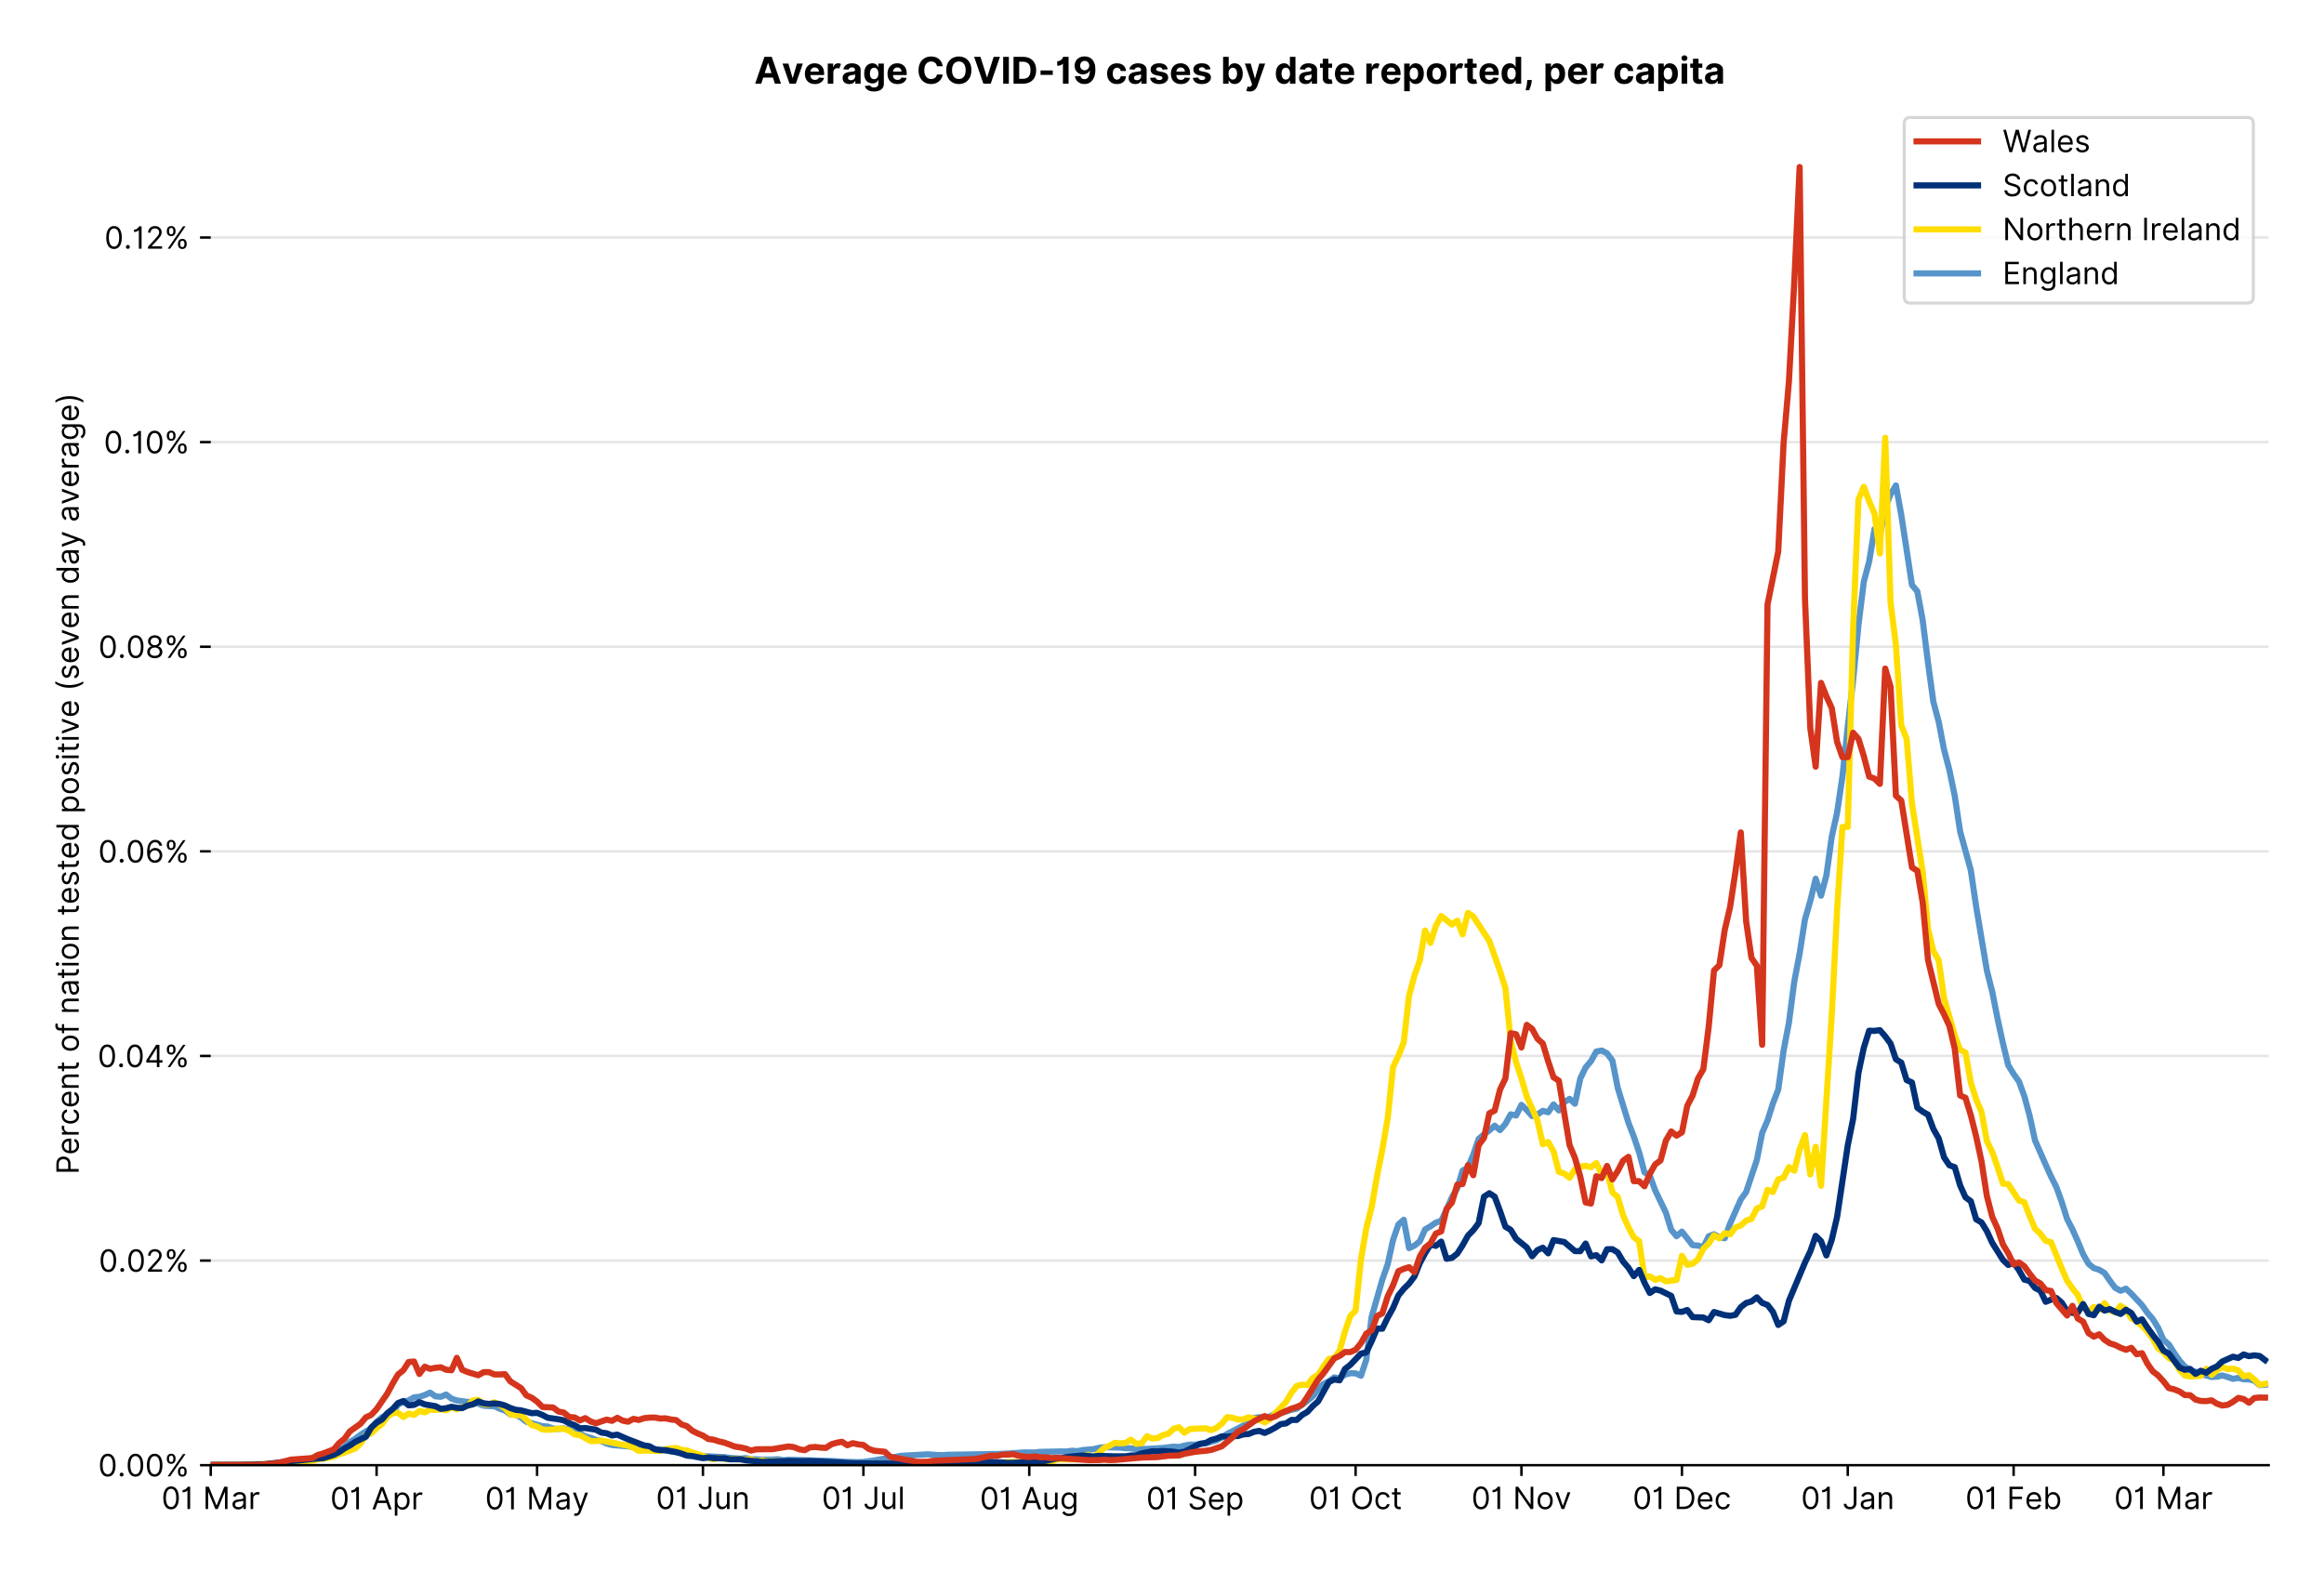 <?xml version="1.0" encoding="utf-8" standalone="no"?>
<!DOCTYPE svg PUBLIC "-//W3C//DTD SVG 1.1//EN"
  "http://www.w3.org/Graphics/SVG/1.1/DTD/svg11.dtd">
<!-- Created with matplotlib (https://matplotlib.org/) -->
<svg version="1.1" viewBox="0 0 756.175 511.276" xmlns="http://www.w3.org/2000/svg" xmlns:xlink="http://www.w3.org/1999/xlink">
 <defs>
  <style type="text/css">*{stroke-linecap:butt;stroke-linejoin:round;}</style>
 </defs>
 <g id="figure_1">
  <g id="patch_1">
   <path d="M 0 511.276 
L 756.175 511.276 
L 756.175 0 
L 0 0 
z
" style="fill:#ffffff;"/>
  </g>
  <g id="axes_1">
   <g id="patch_2">
    <path d="M 68.575 476.745 
L 738.175 476.745 
L 738.175 33.225 
L 68.575 33.225 
z
" style="fill:#ffffff;"/>
   </g>
   <g id="matplotlib.axis_1">
    <g id="xtick_1">
     <g id="line2d_1">
      <defs>
       <path d="M 0 0 
L 0 3.5 
" id="md1375e2fef" style="stroke:#000000;stroke-width:0.8;"/>
      </defs>
      <g>
       <use style="stroke:#000000;stroke-width:0.8;" x="68.575" xlink:href="#md1375e2fef" y="476.745"/>
      </g>
     </g>
     <g id="text_1">
      <!-- 01 Mar -->
      <g transform="translate(52.538 491.018)scale(0.1 -0.1)">
       <defs>
        <path d="M 31.25 -1 
Q 19.219 -1 12.594 8.766 
Q 5.969 18.531 5.969 36.359 
Q 5.969 54.047 12.641 63.875 
Q 19.312 73.719 31.25 73.719 
Q 43.188 73.719 49.859 63.875 
Q 56.531 54.047 56.531 36.359 
Q 56.531 18.531 49.906 8.766 
Q 43.297 -1 31.25 -1 
z
M 31.25 6.812 
Q 39.203 6.812 43.609 14.484 
Q 48.016 22.156 48.016 36.359 
Q 48.016 50.531 43.578 58.281 
Q 39.141 66.047 31.25 66.047 
Q 23.375 66.047 18.922 58.281 
Q 14.484 50.531 14.484 36.359 
Q 14.484 22.156 18.906 14.484 
Q 23.328 6.812 31.25 6.812 
z
" id="Inter-Regular-48"/>
        <path d="M 30.828 72.734 
L 30.828 0 
L 22.016 0 
L 22.016 59.938 
L 21.453 59.938 
Q 20.953 58.953 18.891 57.688 
Q 16.828 56.422 13.562 55.484 
Q 10.297 54.547 6.109 54.547 
L 6.109 61.938 
Q 10.328 61.938 13.422 63.453 
Q 16.516 64.984 18.594 67.047 
Q 20.672 69.109 21.75 70.766 
Q 22.828 72.438 23.016 72.734 
z
" id="Inter-Regular-49"/>
        <path id="Inter-Regular-32"/>
        <path d="M 8.812 72.734 
L 19.312 72.734 
L 44.031 12.359 
L 44.891 12.359 
L 69.609 72.734 
L 80.109 72.734 
L 80.109 0 
L 71.875 0 
L 71.875 55.25 
L 71.172 55.25 
L 48.438 0 
L 40.484 0 
L 17.75 55.25 
L 17.047 55.25 
L 17.047 0 
L 8.812 0 
z
" id="Inter-Regular-77"/>
        <path d="M 23.719 -1.281 
Q 18.531 -1.281 14.312 0.688 
Q 10.094 2.656 7.594 6.406 
Q 5.109 10.156 5.109 15.484 
Q 5.109 20.172 6.953 23.094 
Q 8.812 26.031 11.891 27.703 
Q 14.984 29.375 18.734 30.203 
Q 22.484 31.031 26.281 31.531 
Q 31.25 32.172 34.359 32.5 
Q 37.469 32.844 38.906 33.656 
Q 40.344 34.484 40.344 36.5 
L 40.344 36.797 
Q 40.344 42.047 37.484 44.953 
Q 34.625 47.875 28.844 47.875 
Q 22.828 47.875 19.422 45.234 
Q 16.016 42.609 14.625 39.625 
L 6.672 42.469 
Q 8.812 47.438 12.375 50.219 
Q 15.953 53.016 20.188 54.125 
Q 24.438 55.25 28.547 55.25 
Q 31.188 55.25 34.609 54.625 
Q 38.031 54.016 41.25 52.094 
Q 44.469 50.172 46.594 46.297 
Q 48.719 42.438 48.719 35.938 
L 48.719 0 
L 40.344 0 
L 40.344 7.391 
L 39.922 7.391 
Q 39.062 5.609 37.078 3.578 
Q 35.094 1.562 31.781 0.141 
Q 28.484 -1.281 23.719 -1.281 
z
M 25 6.25 
Q 29.969 6.25 33.391 8.203 
Q 36.828 10.156 38.578 13.234 
Q 40.344 16.328 40.344 19.75 
L 40.344 27.422 
Q 39.812 26.781 38.016 26.266 
Q 36.219 25.75 33.891 25.375 
Q 31.578 25 29.391 24.734 
Q 27.203 24.469 25.859 24.297 
Q 22.594 23.859 19.766 22.922 
Q 16.938 21.984 15.219 20.109 
Q 13.5 18.25 13.5 15.062 
Q 13.5 10.688 16.75 8.469 
Q 20 6.25 25 6.25 
z
" id="Inter-Regular-97"/>
        <path d="M 7.672 0 
L 7.672 54.547 
L 15.766 54.547 
L 15.766 46.312 
L 16.344 46.312 
Q 17.797 50.359 21.703 52.875 
Q 25.609 55.391 30.547 55.391 
Q 32.812 55.391 34.516 54.859 
Q 36.219 54.328 37.5 53.406 
L 34.656 46.312 
Q 33.766 46.766 32.578 47.031 
Q 31.391 47.297 29.828 47.297 
Q 23.859 47.297 19.953 43.656 
Q 16.047 40.016 16.047 34.516 
L 16.047 0 
z
" id="Inter-Regular-114"/>
       </defs>
       <use xlink:href="#Inter-Regular-48"/>
       <use x="62.5" xlink:href="#Inter-Regular-49"/>
       <use x="106.676" xlink:href="#Inter-Regular-32"/>
       <use x="134.801" xlink:href="#Inter-Regular-77"/>
       <use x="225.994" xlink:href="#Inter-Regular-97"/>
       <use x="282.386" xlink:href="#Inter-Regular-114"/>
      </g>
     </g>
    </g>
    <g id="xtick_2">
     <g id="line2d_2">
      <g>
       <use style="stroke:#000000;stroke-width:0.8;" x="122.536" xlink:href="#md1375e2fef" y="476.745"/>
      </g>
     </g>
     <g id="text_2">
      <!-- 01 Apr -->
      <g transform="translate(107.451 491.117)scale(0.1 -0.1)">
       <defs>
        <path d="M 11.797 0 
L 2.562 0 
L 29.266 72.734 
L 38.359 72.734 
L 65.062 0 
L 55.828 0 
L 48.516 20.594 
L 19.109 20.594 
z
M 21.875 28.406 
L 45.734 28.406 
L 34.094 61.219 
L 33.531 61.219 
z
" id="Inter-Regular-65"/>
        <path d="M 7.672 -20.453 
L 7.672 54.547 
L 15.766 54.547 
L 15.766 45.875 
L 16.766 45.875 
Q 17.688 47.297 19.328 49.516 
Q 20.984 51.734 24.094 53.484 
Q 27.203 55.25 32.531 55.25 
Q 39.422 55.25 44.672 51.797 
Q 49.938 48.359 52.875 42.031 
Q 55.828 35.719 55.828 27.125 
Q 55.828 18.469 52.875 12.125 
Q 49.938 5.781 44.703 2.312 
Q 39.484 -1.141 32.672 -1.141 
Q 27.422 -1.141 24.25 0.609 
Q 21.094 2.375 19.391 4.625 
Q 17.688 6.891 16.766 8.375 
L 16.047 8.375 
L 16.047 -20.453 
z
M 15.906 27.266 
Q 15.906 18 19.938 12.188 
Q 23.969 6.391 31.531 6.391 
Q 36.797 6.391 40.328 9.172 
Q 43.859 11.969 45.641 16.703 
Q 47.438 21.453 47.438 27.266 
Q 47.438 33.031 45.672 37.656 
Q 43.922 42.297 40.391 45.016 
Q 36.859 47.734 31.531 47.734 
Q 23.859 47.734 19.875 42.078 
Q 15.906 36.438 15.906 27.266 
z
" id="Inter-Regular-112"/>
       </defs>
       <use xlink:href="#Inter-Regular-48"/>
       <use x="62.5" xlink:href="#Inter-Regular-49"/>
       <use x="106.676" xlink:href="#Inter-Regular-32"/>
       <use x="134.801" xlink:href="#Inter-Regular-65"/>
       <use x="202.415" xlink:href="#Inter-Regular-112"/>
       <use x="263.352" xlink:href="#Inter-Regular-114"/>
      </g>
     </g>
    </g>
    <g id="xtick_3">
     <g id="line2d_3">
      <g>
       <use style="stroke:#000000;stroke-width:0.8;" x="174.756" xlink:href="#md1375e2fef" y="476.745"/>
      </g>
     </g>
     <g id="text_3">
      <!-- 01 May -->
      <g transform="translate(157.853 491.117)scale(0.1 -0.1)">
       <defs>
        <path d="M 12.781 -21.172 
Q 10.656 -21.172 8.984 -20.828 
Q 7.312 -20.484 6.672 -20.172 
L 8.812 -12.781 
Q 13.391 -13.953 16.453 -12.719 
Q 19.531 -11.5 21.734 -5.391 
L 23.578 -0.281 
L 3.406 54.547 
L 12.5 54.547 
L 27.562 11.078 
L 28.125 11.078 
L 43.188 54.547 
L 52.281 54.547 
L 28.844 -8.812 
Q 24.219 -21.172 12.781 -21.172 
z
" id="Inter-Regular-121"/>
       </defs>
       <use xlink:href="#Inter-Regular-48"/>
       <use x="62.5" xlink:href="#Inter-Regular-49"/>
       <use x="106.676" xlink:href="#Inter-Regular-32"/>
       <use x="134.801" xlink:href="#Inter-Regular-77"/>
       <use x="225.994" xlink:href="#Inter-Regular-97"/>
       <use x="282.386" xlink:href="#Inter-Regular-121"/>
      </g>
     </g>
    </g>
    <g id="xtick_4">
     <g id="line2d_4">
      <g>
       <use style="stroke:#000000;stroke-width:0.8;" x="228.717" xlink:href="#md1375e2fef" y="476.745"/>
      </g>
     </g>
     <g id="text_4">
      <!-- 01 Jun -->
      <g transform="translate(213.433 491.018)scale(0.1 -0.1)">
       <defs>
        <path d="M 36.656 72.734 
L 45.453 72.734 
L 45.453 20.734 
Q 45.453 10.266 39.828 4.625 
Q 34.203 -1 24.719 -1 
Q 18.75 -1 14.094 1.188 
Q 9.453 3.375 6.781 7.422 
Q 4.125 11.469 4.125 17.047 
L 12.781 17.047 
Q 12.781 12.422 16.156 9.609 
Q 19.531 6.812 24.719 6.812 
Q 30.438 6.812 33.547 10.375 
Q 36.656 13.953 36.656 20.734 
z
" id="Inter-Regular-74"/>
        <path d="M 42.047 22.297 
L 42.047 54.547 
L 50.422 54.547 
L 50.422 0 
L 42.047 0 
L 42.047 9.234 
L 41.484 9.234 
Q 39.562 5.078 35.516 2.188 
Q 31.469 -0.703 25.281 -0.703 
Q 17.609 -0.703 12.641 4.375 
Q 7.672 9.453 7.672 19.891 
L 7.672 54.547 
L 16.047 54.547 
L 16.047 20.453 
Q 16.047 14.484 19.406 10.938 
Q 22.766 7.391 27.984 7.391 
Q 31.109 7.391 34.359 8.984 
Q 37.609 10.578 39.828 13.875 
Q 42.047 17.188 42.047 22.297 
z
" id="Inter-Regular-117"/>
        <path d="M 16.047 32.812 
L 16.047 0 
L 7.672 0 
L 7.672 54.547 
L 15.766 54.547 
L 15.766 46.016 
L 16.484 46.016 
Q 18.391 50.172 22.297 52.703 
Q 26.203 55.25 32.391 55.25 
Q 40.656 55.25 45.75 50.172 
Q 50.859 45.094 50.859 34.656 
L 50.859 0 
L 42.469 0 
L 42.469 34.094 
Q 42.469 40.516 39.125 44.125 
Q 35.797 47.734 29.969 47.734 
Q 23.969 47.734 20 43.844 
Q 16.047 39.953 16.047 32.812 
z
" id="Inter-Regular-110"/>
       </defs>
       <use xlink:href="#Inter-Regular-48"/>
       <use x="62.5" xlink:href="#Inter-Regular-49"/>
       <use x="106.676" xlink:href="#Inter-Regular-32"/>
       <use x="134.801" xlink:href="#Inter-Regular-74"/>
       <use x="189.063" xlink:href="#Inter-Regular-117"/>
       <use x="247.159" xlink:href="#Inter-Regular-110"/>
      </g>
     </g>
    </g>
    <g id="xtick_5">
     <g id="line2d_5">
      <g>
       <use style="stroke:#000000;stroke-width:0.8;" x="280.937" xlink:href="#md1375e2fef" y="476.745"/>
      </g>
     </g>
     <g id="text_5">
      <!-- 01 Jul -->
      <g transform="translate(267.394 491.018)scale(0.1 -0.1)">
       <defs>
        <path d="M 16.047 72.734 
L 16.047 0 
L 7.672 0 
L 7.672 72.734 
z
" id="Inter-Regular-108"/>
       </defs>
       <use xlink:href="#Inter-Regular-48"/>
       <use x="62.5" xlink:href="#Inter-Regular-49"/>
       <use x="106.676" xlink:href="#Inter-Regular-32"/>
       <use x="134.801" xlink:href="#Inter-Regular-74"/>
       <use x="189.063" xlink:href="#Inter-Regular-117"/>
       <use x="247.159" xlink:href="#Inter-Regular-108"/>
      </g>
     </g>
    </g>
    <g id="xtick_6">
     <g id="line2d_6">
      <g>
       <use style="stroke:#000000;stroke-width:0.8;" x="334.898" xlink:href="#md1375e2fef" y="476.745"/>
      </g>
     </g>
     <g id="text_6">
      <!-- 01 Aug -->
      <g transform="translate(318.827 491.117)scale(0.1 -0.1)">
       <defs>
        <path d="M 29.688 -21.594 
Q 20.562 -21.594 15.25 -18.266 
Q 9.938 -14.953 7.391 -10.656 
L 14.062 -5.969 
Q 15.203 -7.453 16.938 -9.391 
Q 18.688 -11.328 21.719 -12.766 
Q 24.75 -14.203 29.688 -14.203 
Q 36.297 -14.203 40.594 -11 
Q 44.891 -7.812 44.891 -1 
L 44.891 10.078 
L 44.172 10.078 
Q 43.25 8.594 41.562 6.406 
Q 39.875 4.219 36.734 2.531 
Q 33.594 0.859 28.266 0.859 
Q 21.656 0.859 16.422 3.984 
Q 11.188 7.109 8.141 13.062 
Q 5.109 19.031 5.109 27.562 
Q 5.109 35.938 8.062 42.172 
Q 11.016 48.406 16.266 51.828 
Q 21.516 55.25 28.406 55.25 
Q 33.734 55.25 36.875 53.484 
Q 40.016 51.734 41.703 49.516 
Q 43.391 47.297 44.312 45.875 
L 45.172 45.875 
L 45.172 54.547 
L 53.266 54.547 
L 53.266 -1.562 
Q 53.266 -8.594 50.078 -13.016 
Q 46.906 -17.438 41.562 -19.516 
Q 36.219 -21.594 29.688 -21.594 
z
M 29.406 8.375 
Q 36.969 8.375 41 13.5 
Q 45.031 18.641 45.031 27.703 
Q 45.031 36.547 41.047 42.141 
Q 37.078 47.734 29.406 47.734 
Q 24.078 47.734 20.547 45.031 
Q 17.016 42.328 15.25 37.781 
Q 13.5 33.234 13.5 27.703 
Q 13.5 19.172 17.5 13.766 
Q 21.516 8.375 29.406 8.375 
z
" id="Inter-Regular-103"/>
       </defs>
       <use xlink:href="#Inter-Regular-48"/>
       <use x="62.5" xlink:href="#Inter-Regular-49"/>
       <use x="106.676" xlink:href="#Inter-Regular-32"/>
       <use x="134.801" xlink:href="#Inter-Regular-65"/>
       <use x="202.415" xlink:href="#Inter-Regular-117"/>
       <use x="260.511" xlink:href="#Inter-Regular-103"/>
      </g>
     </g>
    </g>
    <g id="xtick_7">
     <g id="line2d_7">
      <g>
       <use style="stroke:#000000;stroke-width:0.8;" x="388.859" xlink:href="#md1375e2fef" y="476.745"/>
      </g>
     </g>
     <g id="text_7">
      <!-- 01 Sep -->
      <g transform="translate(372.972 491.117)scale(0.1 -0.1)">
       <defs>
        <path d="M 48.578 54.547 
Q 47.938 59.938 43.391 62.922 
Q 38.844 65.906 32.25 65.906 
Q 25 65.906 20.594 62.484 
Q 16.188 59.062 16.188 53.828 
Q 16.188 49.922 18.578 47.531 
Q 20.984 45.141 24.266 43.797 
Q 27.562 42.469 30.25 41.766 
L 37.641 39.766 
Q 40.484 39.031 43.984 37.719 
Q 47.484 36.406 50.688 34.141 
Q 53.906 31.891 56 28.375 
Q 58.094 24.859 58.094 19.75 
Q 58.094 13.844 55.016 9.078 
Q 51.953 4.328 46.078 1.516 
Q 40.203 -1.281 31.812 -1.281 
Q 20.094 -1.281 13.203 4.25 
Q 6.328 9.797 5.688 18.75 
L 14.781 18.75 
Q 15.125 14.625 17.562 11.938 
Q 20 9.266 23.734 7.969 
Q 27.484 6.672 31.812 6.672 
Q 36.859 6.672 40.875 8.328 
Q 44.891 9.984 47.234 12.938 
Q 49.578 15.906 49.578 19.891 
Q 49.578 23.516 47.547 25.781 
Q 45.531 28.047 42.219 29.469 
Q 38.922 30.891 35.094 31.953 
L 26.141 34.516 
Q 17.609 36.969 12.641 41.516 
Q 7.672 46.062 7.672 53.406 
Q 7.672 59.516 10.984 64.078 
Q 14.312 68.641 19.938 71.172 
Q 25.562 73.719 32.531 73.719 
Q 39.562 73.719 45.031 71.219 
Q 50.5 68.719 53.703 64.375 
Q 56.922 60.047 57.109 54.547 
z
" id="Inter-Regular-83"/>
        <path d="M 30.547 -1.141 
Q 22.656 -1.141 16.953 2.359 
Q 11.266 5.859 8.188 12.156 
Q 5.109 18.469 5.109 26.844 
Q 5.109 35.234 8.188 41.641 
Q 11.266 48.047 16.781 51.641 
Q 22.297 55.25 29.688 55.25 
Q 33.953 55.25 38.109 53.828 
Q 42.266 52.422 45.672 49.234 
Q 49.078 46.062 51.094 40.844 
Q 53.125 35.625 53.125 27.984 
L 53.125 24.438 
L 13.531 24.438 
Q 13.812 15.703 18.484 11.047 
Q 23.156 6.391 30.547 6.391 
Q 35.484 6.391 39.031 8.516 
Q 42.578 10.656 44.172 14.922 
L 52.281 12.641 
Q 50.359 6.469 44.594 2.656 
Q 38.844 -1.141 30.547 -1.141 
z
M 13.531 31.672 
L 44.609 31.672 
Q 44.609 38.594 40.547 43.156 
Q 36.5 47.734 29.688 47.734 
Q 24.891 47.734 21.375 45.484 
Q 17.859 43.25 15.828 39.578 
Q 13.812 35.906 13.531 31.672 
z
" id="Inter-Regular-101"/>
       </defs>
       <use xlink:href="#Inter-Regular-48"/>
       <use x="62.5" xlink:href="#Inter-Regular-49"/>
       <use x="106.676" xlink:href="#Inter-Regular-32"/>
       <use x="134.801" xlink:href="#Inter-Regular-83"/>
       <use x="198.58" xlink:href="#Inter-Regular-101"/>
       <use x="256.818" xlink:href="#Inter-Regular-112"/>
      </g>
     </g>
    </g>
    <g id="xtick_8">
     <g id="line2d_8">
      <g>
       <use style="stroke:#000000;stroke-width:0.8;" x="441.08" xlink:href="#md1375e2fef" y="476.745"/>
      </g>
     </g>
     <g id="text_8">
      <!-- 01 Oct -->
      <g transform="translate(425.923 491.018)scale(0.1 -0.1)">
       <defs>
        <path d="M 70.172 36.359 
Q 70.172 24.859 66.016 16.469 
Q 61.859 8.094 54.609 3.547 
Q 47.375 -1 38.062 -1 
Q 28.766 -1 21.516 3.547 
Q 14.281 8.094 10.125 16.469 
Q 5.969 24.859 5.969 36.359 
Q 5.969 47.875 10.125 56.25 
Q 14.281 64.625 21.516 69.172 
Q 28.766 73.719 38.062 73.719 
Q 47.375 73.719 54.609 69.172 
Q 61.859 64.625 66.016 56.25 
Q 70.172 47.875 70.172 36.359 
z
M 61.656 36.359 
Q 61.656 45.812 58.5 52.312 
Q 55.359 58.812 50.016 62.141 
Q 44.672 65.484 38.062 65.484 
Q 31.469 65.484 26.125 62.141 
Q 20.781 58.812 17.625 52.312 
Q 14.484 45.812 14.484 36.359 
Q 14.484 26.922 17.625 20.422 
Q 20.781 13.922 26.125 10.578 
Q 31.469 7.25 38.062 7.25 
Q 44.672 7.25 50.016 10.578 
Q 55.359 13.922 58.5 20.422 
Q 61.656 26.922 61.656 36.359 
z
" id="Inter-Regular-79"/>
        <path d="M 29.828 -1.141 
Q 22.156 -1.141 16.609 2.484 
Q 11.078 6.109 8.094 12.469 
Q 5.109 18.828 5.109 26.984 
Q 5.109 35.297 8.188 41.672 
Q 11.266 48.047 16.781 51.641 
Q 22.297 55.25 29.688 55.25 
Q 35.438 55.25 40.047 53.125 
Q 44.672 51 47.609 47.156 
Q 50.562 43.328 51.281 38.203 
L 42.906 38.203 
Q 41.938 41.938 38.656 44.828 
Q 35.375 47.734 29.828 47.734 
Q 22.484 47.734 17.984 42.141 
Q 13.5 36.547 13.5 27.266 
Q 13.5 17.797 17.938 12.094 
Q 22.375 6.391 29.828 6.391 
Q 34.734 6.391 38.234 8.906 
Q 41.734 11.438 42.906 15.906 
L 51.281 15.906 
Q 50.562 11.078 47.781 7.219 
Q 45 3.375 40.438 1.109 
Q 35.875 -1.141 29.828 -1.141 
z
" id="Inter-Regular-99"/>
        <path d="M 31.391 54.547 
L 31.391 47.438 
L 19.75 47.438 
L 19.75 15.625 
Q 19.75 12.078 20.797 10.312 
Q 21.844 8.562 23.484 7.969 
Q 25.141 7.391 26.984 7.391 
Q 28.375 7.391 29.266 7.547 
Q 30.156 7.703 30.688 7.812 
L 32.391 0.281 
Q 31.531 -0.031 30 -0.359 
Q 28.484 -0.703 26.141 -0.703 
Q 22.594 -0.703 19.188 0.812 
Q 15.797 2.344 13.578 5.469 
Q 11.359 8.594 11.359 13.359 
L 11.359 47.438 
L 3.125 47.438 
L 3.125 54.547 
L 11.359 54.547 
L 11.359 67.609 
L 19.75 67.609 
L 19.75 54.547 
z
" id="Inter-Regular-116"/>
       </defs>
       <use xlink:href="#Inter-Regular-48"/>
       <use x="62.5" xlink:href="#Inter-Regular-49"/>
       <use x="106.676" xlink:href="#Inter-Regular-32"/>
       <use x="134.801" xlink:href="#Inter-Regular-79"/>
       <use x="210.938" xlink:href="#Inter-Regular-99"/>
       <use x="266.761" xlink:href="#Inter-Regular-116"/>
      </g>
     </g>
    </g>
    <g id="xtick_9">
     <g id="line2d_9">
      <g>
       <use style="stroke:#000000;stroke-width:0.8;" x="495.041" xlink:href="#md1375e2fef" y="476.745"/>
      </g>
     </g>
     <g id="text_9">
      <!-- 01 Nov -->
      <g transform="translate(478.77 491.018)scale(0.1 -0.1)">
       <defs>
        <path d="M 66.484 72.734 
L 66.484 0 
L 57.953 0 
L 18.328 57.109 
L 17.609 57.109 
L 17.609 0 
L 8.812 0 
L 8.812 72.734 
L 17.328 72.734 
L 57.109 15.484 
L 57.812 15.484 
L 57.812 72.734 
z
" id="Inter-Regular-78"/>
        <path d="M 29.828 -1.141 
Q 22.438 -1.141 16.875 2.375 
Q 11.328 5.891 8.219 12.203 
Q 5.109 18.531 5.109 26.984 
Q 5.109 35.516 8.219 41.859 
Q 11.328 48.219 16.875 51.734 
Q 22.438 55.25 29.828 55.25 
Q 37.219 55.25 42.766 51.734 
Q 48.328 48.219 51.438 41.859 
Q 54.547 35.516 54.547 26.984 
Q 54.547 18.531 51.438 12.203 
Q 48.328 5.891 42.766 2.375 
Q 37.219 -1.141 29.828 -1.141 
z
M 29.828 6.391 
Q 35.438 6.391 39.062 9.266 
Q 42.688 12.141 44.422 16.828 
Q 46.172 21.516 46.172 26.984 
Q 46.172 32.453 44.422 37.172 
Q 42.688 41.906 39.062 44.812 
Q 35.438 47.734 29.828 47.734 
Q 24.219 47.734 20.594 44.812 
Q 16.969 41.906 15.234 37.172 
Q 13.5 32.453 13.5 26.984 
Q 13.5 21.516 15.234 16.828 
Q 16.969 12.141 20.594 9.266 
Q 24.219 6.391 29.828 6.391 
z
" id="Inter-Regular-111"/>
        <path d="M 52.281 54.547 
L 32.109 0 
L 23.578 0 
L 3.406 54.547 
L 12.5 54.547 
L 27.562 11.078 
L 28.125 11.078 
L 43.188 54.547 
z
" id="Inter-Regular-118"/>
       </defs>
       <use xlink:href="#Inter-Regular-48"/>
       <use x="62.5" xlink:href="#Inter-Regular-49"/>
       <use x="106.676" xlink:href="#Inter-Regular-32"/>
       <use x="134.801" xlink:href="#Inter-Regular-78"/>
       <use x="210.085" xlink:href="#Inter-Regular-111"/>
       <use x="269.744" xlink:href="#Inter-Regular-118"/>
      </g>
     </g>
    </g>
    <g id="xtick_10">
     <g id="line2d_10">
      <g>
       <use style="stroke:#000000;stroke-width:0.8;" x="547.261" xlink:href="#md1375e2fef" y="476.745"/>
      </g>
     </g>
     <g id="text_10">
      <!-- 01 Dec -->
      <g transform="translate(531.224 491.018)scale(0.1 -0.1)">
       <defs>
        <path d="M 31.25 0 
L 8.812 0 
L 8.812 72.734 
L 32.25 72.734 
Q 42.828 72.734 50.359 68.375 
Q 57.891 64.031 61.891 55.906 
Q 65.906 47.797 65.906 36.5 
Q 65.906 25.141 61.859 16.953 
Q 57.812 8.766 50.062 4.375 
Q 42.328 0 31.25 0 
z
M 17.609 7.812 
L 30.688 7.812 
Q 44.219 7.812 50.797 15.5 
Q 57.391 23.188 57.391 36.5 
Q 57.391 49.719 50.922 57.312 
Q 44.469 64.922 31.672 64.922 
L 17.609 64.922 
z
" id="Inter-Regular-68"/>
       </defs>
       <use xlink:href="#Inter-Regular-48"/>
       <use x="62.5" xlink:href="#Inter-Regular-49"/>
       <use x="106.676" xlink:href="#Inter-Regular-32"/>
       <use x="134.801" xlink:href="#Inter-Regular-68"/>
       <use x="206.676" xlink:href="#Inter-Regular-101"/>
       <use x="264.915" xlink:href="#Inter-Regular-99"/>
      </g>
     </g>
    </g>
    <g id="xtick_11">
     <g id="line2d_11">
      <g>
       <use style="stroke:#000000;stroke-width:0.8;" x="601.222" xlink:href="#md1375e2fef" y="476.745"/>
      </g>
     </g>
     <g id="text_11">
      <!-- 01 Jan -->
      <g transform="translate(586.023 491.018)scale(0.1 -0.1)">
       <use xlink:href="#Inter-Regular-48"/>
       <use x="62.5" xlink:href="#Inter-Regular-49"/>
       <use x="106.676" xlink:href="#Inter-Regular-32"/>
       <use x="134.801" xlink:href="#Inter-Regular-74"/>
       <use x="189.063" xlink:href="#Inter-Regular-97"/>
       <use x="245.455" xlink:href="#Inter-Regular-110"/>
      </g>
     </g>
    </g>
    <g id="xtick_12">
     <g id="line2d_12">
      <g>
       <use style="stroke:#000000;stroke-width:0.8;" x="655.183" xlink:href="#md1375e2fef" y="476.745"/>
      </g>
     </g>
     <g id="text_12">
      <!-- 01 Feb -->
      <g transform="translate(639.494 491.018)scale(0.1 -0.1)">
       <defs>
        <path d="M 8.812 0 
L 8.812 72.734 
L 52.422 72.734 
L 52.422 64.922 
L 17.609 64.922 
L 17.609 40.344 
L 49.156 40.344 
L 49.156 32.531 
L 17.609 32.531 
L 17.609 0 
z
" id="Inter-Regular-70"/>
        <path d="M 8.812 0 
L 8.812 72.734 
L 17.188 72.734 
L 17.188 45.875 
L 17.906 45.875 
Q 18.828 47.297 20.469 49.516 
Q 22.125 51.734 25.234 53.484 
Q 28.344 55.25 33.672 55.25 
Q 40.562 55.25 45.812 51.797 
Q 51.062 48.359 54.016 42.031 
Q 56.969 35.719 56.969 27.125 
Q 56.969 18.469 54.016 12.125 
Q 51.062 5.781 45.844 2.312 
Q 40.625 -1.141 33.812 -1.141 
Q 28.547 -1.141 25.391 0.609 
Q 22.234 2.375 20.531 4.625 
Q 18.828 6.891 17.906 8.375 
L 16.906 8.375 
L 16.906 0 
z
M 17.047 27.266 
Q 17.047 18 21.078 12.188 
Q 25.109 6.391 32.672 6.391 
Q 37.922 6.391 41.453 9.172 
Q 45 11.969 46.781 16.703 
Q 48.578 21.453 48.578 27.266 
Q 48.578 33.031 46.812 37.656 
Q 45.062 42.297 41.531 45.016 
Q 38 47.734 32.672 47.734 
Q 25 47.734 21.016 42.078 
Q 17.047 36.438 17.047 27.266 
z
" id="Inter-Regular-98"/>
       </defs>
       <use xlink:href="#Inter-Regular-48"/>
       <use x="62.5" xlink:href="#Inter-Regular-49"/>
       <use x="106.676" xlink:href="#Inter-Regular-32"/>
       <use x="134.801" xlink:href="#Inter-Regular-70"/>
       <use x="193.466" xlink:href="#Inter-Regular-101"/>
       <use x="251.705" xlink:href="#Inter-Regular-98"/>
      </g>
     </g>
    </g>
    <g id="xtick_13">
     <g id="line2d_13">
      <g>
       <use style="stroke:#000000;stroke-width:0.8;" x="703.922" xlink:href="#md1375e2fef" y="476.745"/>
      </g>
     </g>
     <g id="text_13">
      <!-- 01 Mar -->
      <g transform="translate(687.885 491.018)scale(0.1 -0.1)">
       <use xlink:href="#Inter-Regular-48"/>
       <use x="62.5" xlink:href="#Inter-Regular-49"/>
       <use x="106.676" xlink:href="#Inter-Regular-32"/>
       <use x="134.801" xlink:href="#Inter-Regular-77"/>
       <use x="225.994" xlink:href="#Inter-Regular-97"/>
       <use x="282.386" xlink:href="#Inter-Regular-114"/>
      </g>
     </g>
    </g>
   </g>
   <g id="matplotlib.axis_2">
    <g id="ytick_1">
     <g id="line2d_14">
      <path clip-path="url(#p473b07d769)" d="M 68.575 476.745 
L 738.175 476.745 
" style="fill:none;stroke:#e5e5e5;stroke-linecap:square;stroke-width:0.8;"/>
     </g>
     <g id="line2d_15">
      <defs>
       <path d="M 0 0 
L -3.5 0 
" id="mdfc2eb4484" style="stroke:#000000;stroke-width:0.8;"/>
      </defs>
      <g>
       <use style="stroke:#000000;stroke-width:0.8;" x="68.575" xlink:href="#mdfc2eb4484" y="476.745"/>
      </g>
     </g>
     <g id="text_14">
      <!-- 0.00% -->
      <g transform="translate(31.944 480.382)scale(0.1 -0.1)">
       <defs>
        <path d="M 13.781 -0.562 
Q 11.156 -0.562 9.266 1.312 
Q 7.391 3.203 7.391 5.828 
Q 7.391 8.453 9.266 10.328 
Q 11.156 12.219 13.781 12.219 
Q 16.406 12.219 18.281 10.328 
Q 20.172 8.453 20.172 5.828 
Q 20.172 3.203 18.281 1.312 
Q 16.406 -0.562 13.781 -0.562 
z
" id="Inter-Regular-46"/>
        <path d="M 44.609 13.641 
L 44.609 17.469 
Q 44.609 21.453 46.25 24.766 
Q 47.906 28.094 51.078 30.094 
Q 54.266 32.109 58.812 32.109 
Q 63.422 32.109 66.547 30.094 
Q 69.672 28.094 71.266 24.766 
Q 72.875 21.453 72.875 17.469 
L 72.875 13.641 
Q 72.875 9.656 71.25 6.328 
Q 69.641 3.016 66.5 1 
Q 63.359 -1 58.812 -1 
Q 54.188 -1 51.031 1 
Q 47.875 3.016 46.234 6.328 
Q 44.609 9.656 44.609 13.641 
z
M 8.375 55.25 
L 8.375 59.094 
Q 8.375 63.062 10.031 66.375 
Q 11.688 69.703 14.859 71.703 
Q 18.047 73.719 22.594 73.719 
Q 27.203 73.719 30.328 71.703 
Q 33.453 69.703 35.047 66.375 
Q 36.656 63.062 36.656 59.094 
L 36.656 55.25 
Q 36.656 51.281 35.031 47.953 
Q 33.422 44.641 30.266 42.625 
Q 27.125 40.625 22.594 40.625 
Q 17.969 40.625 14.812 42.625 
Q 11.656 44.641 10.016 47.953 
Q 8.375 51.281 8.375 55.25 
z
M 11.078 0 
L 61.078 72.734 
L 69.172 72.734 
L 19.172 0 
z
M 51.844 17.469 
L 51.844 13.641 
Q 51.844 10.328 53.406 7.719 
Q 54.969 5.109 58.812 5.109 
Q 62.531 5.109 64.078 7.719 
Q 65.625 10.328 65.625 13.641 
L 65.625 17.469 
Q 65.625 20.781 64.125 23.391 
Q 62.641 26 58.812 26 
Q 55.078 26 53.453 23.391 
Q 51.844 20.781 51.844 17.469 
z
M 15.625 59.094 
L 15.625 55.25 
Q 15.625 51.953 17.188 49.344 
Q 18.75 46.734 22.594 46.734 
Q 26.312 46.734 27.859 49.344 
Q 29.406 51.953 29.406 55.25 
L 29.406 59.094 
Q 29.406 62.391 27.906 65 
Q 26.422 67.609 22.594 67.609 
Q 18.859 67.609 17.234 65 
Q 15.625 62.391 15.625 59.094 
z
" id="Inter-Regular-37"/>
       </defs>
       <use xlink:href="#Inter-Regular-48"/>
       <use x="62.5" xlink:href="#Inter-Regular-46"/>
       <use x="90.057" xlink:href="#Inter-Regular-48"/>
       <use x="152.557" xlink:href="#Inter-Regular-48"/>
       <use x="215.057" xlink:href="#Inter-Regular-37"/>
      </g>
     </g>
    </g>
    <g id="ytick_2">
     <g id="line2d_16">
      <path clip-path="url(#p473b07d769)" d="M 68.575 410.168 
L 738.175 410.168 
" style="fill:none;stroke:#e5e5e5;stroke-linecap:square;stroke-width:0.8;"/>
     </g>
     <g id="line2d_17">
      <g>
       <use style="stroke:#000000;stroke-width:0.8;" x="68.575" xlink:href="#mdfc2eb4484" y="410.168"/>
      </g>
     </g>
     <g id="text_15">
      <!-- 0.02% -->
      <g transform="translate(32.142 413.805)scale(0.1 -0.1)">
       <defs>
        <path d="M 7.531 0 
L 7.531 6.391 
L 31.531 32.672 
Q 35.766 37.281 38.5 40.703 
Q 41.234 44.141 42.562 47.172 
Q 43.891 50.219 43.891 53.547 
Q 43.891 59.297 39.891 62.672 
Q 35.906 66.047 29.969 66.047 
Q 23.656 66.047 19.922 62.266 
Q 16.188 58.484 16.188 52.266 
L 7.812 52.266 
Q 7.812 58.672 10.75 63.5 
Q 13.703 68.328 18.797 71.016 
Q 23.906 73.719 30.25 73.719 
Q 36.656 73.719 41.578 71.016 
Q 46.516 68.328 49.312 63.734 
Q 52.125 59.156 52.125 53.547 
Q 52.125 49.531 50.688 45.719 
Q 49.25 41.906 45.719 37.234 
Q 42.188 32.562 35.938 25.859 
L 19.609 8.375 
L 19.609 7.812 
L 53.406 7.812 
L 53.406 0 
z
" id="Inter-Regular-50"/>
       </defs>
       <use xlink:href="#Inter-Regular-48"/>
       <use x="62.5" xlink:href="#Inter-Regular-46"/>
       <use x="90.057" xlink:href="#Inter-Regular-48"/>
       <use x="152.557" xlink:href="#Inter-Regular-50"/>
       <use x="213.068" xlink:href="#Inter-Regular-37"/>
      </g>
     </g>
    </g>
    <g id="ytick_3">
     <g id="line2d_18">
      <path clip-path="url(#p473b07d769)" d="M 68.575 343.591 
L 738.175 343.591 
" style="fill:none;stroke:#e5e5e5;stroke-linecap:square;stroke-width:0.8;"/>
     </g>
     <g id="line2d_19">
      <g>
       <use style="stroke:#000000;stroke-width:0.8;" x="68.575" xlink:href="#mdfc2eb4484" y="343.591"/>
      </g>
     </g>
     <g id="text_16">
      <!-- 0.04% -->
      <g transform="translate(31.773 347.228)scale(0.1 -0.1)">
       <defs>
        <path d="M 5.828 14.922 
L 5.828 22.156 
L 37.781 72.734 
L 48.438 72.734 
L 48.438 22.734 
L 58.375 22.734 
L 58.375 14.922 
L 48.438 14.922 
L 48.438 0 
L 40.062 0 
L 40.062 14.922 
z
M 40.062 22.734 
L 40.062 61.5 
L 39.484 61.5 
L 15.344 23.297 
L 15.344 22.734 
z
" id="Inter-Regular-52"/>
       </defs>
       <use xlink:href="#Inter-Regular-48"/>
       <use x="62.5" xlink:href="#Inter-Regular-46"/>
       <use x="90.057" xlink:href="#Inter-Regular-48"/>
       <use x="152.557" xlink:href="#Inter-Regular-52"/>
       <use x="216.761" xlink:href="#Inter-Regular-37"/>
      </g>
     </g>
    </g>
    <g id="ytick_4">
     <g id="line2d_20">
      <path clip-path="url(#p473b07d769)" d="M 68.575 277.014 
L 738.175 277.014 
" style="fill:none;stroke:#e5e5e5;stroke-linecap:square;stroke-width:0.8;"/>
     </g>
     <g id="line2d_21">
      <g>
       <use style="stroke:#000000;stroke-width:0.8;" x="68.575" xlink:href="#mdfc2eb4484" y="277.014"/>
      </g>
     </g>
     <g id="text_17">
      <!-- 0.06% -->
      <g transform="translate(31.958 280.651)scale(0.1 -0.1)">
       <defs>
        <path d="M 31.672 -1 
Q 27.203 -0.922 22.719 0.703 
Q 18.25 2.344 14.562 6.234 
Q 10.875 10.125 8.625 16.781 
Q 6.391 23.438 6.391 33.516 
Q 6.391 52.906 13.453 63.375 
Q 20.531 73.859 32.812 73.859 
Q 41.969 73.859 48.016 68.5 
Q 54.078 63.141 55.406 54.547 
L 46.734 54.547 
Q 45.531 59.547 42.047 62.797 
Q 38.562 66.047 32.812 66.047 
Q 24.359 66.047 19.516 58.672 
Q 14.672 51.312 14.625 37.922 
L 15.203 37.922 
Q 18.188 42.438 22.828 45 
Q 27.484 47.578 33.094 47.578 
Q 39.344 47.578 44.531 44.469 
Q 49.719 41.375 52.844 35.922 
Q 55.969 30.469 55.969 23.438 
Q 55.969 16.688 52.953 11.094 
Q 49.938 5.5 44.484 2.219 
Q 39.031 -1.062 31.672 -1 
z
M 31.672 6.812 
Q 36.156 6.812 39.719 9.047 
Q 43.297 11.297 45.359 15.062 
Q 47.438 18.828 47.438 23.438 
Q 47.438 27.953 45.438 31.656 
Q 43.438 35.375 39.938 37.562 
Q 36.438 39.766 31.969 39.766 
Q 27.453 39.766 23.828 37.453 
Q 20.203 35.156 18.078 31.406 
Q 15.953 27.656 15.906 23.297 
Q 15.906 18.969 17.953 15.203 
Q 20 11.438 23.562 9.125 
Q 27.125 6.812 31.672 6.812 
z
" id="Inter-Regular-54"/>
       </defs>
       <use xlink:href="#Inter-Regular-48"/>
       <use x="62.5" xlink:href="#Inter-Regular-46"/>
       <use x="90.057" xlink:href="#Inter-Regular-48"/>
       <use x="152.557" xlink:href="#Inter-Regular-54"/>
       <use x="214.915" xlink:href="#Inter-Regular-37"/>
      </g>
     </g>
    </g>
    <g id="ytick_5">
     <g id="line2d_22">
      <path clip-path="url(#p473b07d769)" d="M 68.575 210.437 
L 738.175 210.437 
" style="fill:none;stroke:#e5e5e5;stroke-linecap:square;stroke-width:0.8;"/>
     </g>
     <g id="line2d_23">
      <g>
       <use style="stroke:#000000;stroke-width:0.8;" x="68.575" xlink:href="#mdfc2eb4484" y="210.437"/>
      </g>
     </g>
     <g id="text_18">
      <!-- 0.08% -->
      <g transform="translate(32.028 214.074)scale(0.1 -0.1)">
       <defs>
        <path d="M 30.828 -1 
Q 23.516 -1 17.922 1.609 
Q 12.328 4.219 9.203 8.812 
Q 6.078 13.422 6.109 19.312 
Q 6.078 23.938 7.922 27.859 
Q 9.766 31.781 12.969 34.422 
Q 16.188 37.078 20.172 37.781 
L 20.172 38.203 
Q 14.953 39.562 11.859 44.078 
Q 8.766 48.609 8.812 54.406 
Q 8.766 59.938 11.609 64.297 
Q 14.453 68.672 19.438 71.188 
Q 24.438 73.719 30.828 73.719 
Q 37.141 73.719 42.109 71.188 
Q 47.094 68.672 49.953 64.297 
Q 52.812 59.938 52.844 54.406 
Q 52.812 48.609 49.703 44.078 
Q 46.594 39.562 41.484 38.203 
L 41.484 37.781 
Q 45.422 37.078 48.578 34.422 
Q 51.734 31.781 53.609 27.859 
Q 55.5 23.938 55.547 19.312 
Q 55.5 13.422 52.359 8.812 
Q 49.219 4.219 43.656 1.609 
Q 38.109 -1 30.828 -1 
z
M 30.828 6.812 
Q 38.219 6.812 42.531 10.344 
Q 46.844 13.891 46.875 19.75 
Q 46.844 23.859 44.75 27.016 
Q 42.656 30.188 39.047 32 
Q 35.438 33.812 30.828 33.812 
Q 26.172 33.812 22.531 32 
Q 18.891 30.188 16.812 27.016 
Q 14.734 23.859 14.781 19.75 
Q 14.734 13.891 19.031 10.344 
Q 23.328 6.812 30.828 6.812 
z
M 30.828 41.328 
Q 36.688 41.328 40.484 44.75 
Q 44.281 48.188 44.312 53.828 
Q 44.281 59.375 40.562 62.703 
Q 36.859 66.047 30.828 66.047 
Q 24.719 66.047 21 62.703 
Q 17.297 59.375 17.328 53.828 
Q 17.297 48.188 21.078 44.75 
Q 24.859 41.328 30.828 41.328 
z
" id="Inter-Regular-56"/>
       </defs>
       <use xlink:href="#Inter-Regular-48"/>
       <use x="62.5" xlink:href="#Inter-Regular-46"/>
       <use x="90.057" xlink:href="#Inter-Regular-48"/>
       <use x="152.557" xlink:href="#Inter-Regular-56"/>
       <use x="214.205" xlink:href="#Inter-Regular-37"/>
      </g>
     </g>
    </g>
    <g id="ytick_6">
     <g id="line2d_24">
      <path clip-path="url(#p473b07d769)" d="M 68.575 143.86 
L 738.175 143.86 
" style="fill:none;stroke:#e5e5e5;stroke-linecap:square;stroke-width:0.8;"/>
     </g>
     <g id="line2d_25">
      <g>
       <use style="stroke:#000000;stroke-width:0.8;" x="68.575" xlink:href="#mdfc2eb4484" y="143.86"/>
      </g>
     </g>
     <g id="text_19">
      <!-- 0.10% -->
      <g transform="translate(33.777 147.497)scale(0.1 -0.1)">
       <use xlink:href="#Inter-Regular-48"/>
       <use x="62.5" xlink:href="#Inter-Regular-46"/>
       <use x="90.057" xlink:href="#Inter-Regular-49"/>
       <use x="134.233" xlink:href="#Inter-Regular-48"/>
       <use x="196.733" xlink:href="#Inter-Regular-37"/>
      </g>
     </g>
    </g>
    <g id="ytick_7">
     <g id="line2d_26">
      <path clip-path="url(#p473b07d769)" d="M 68.575 77.284 
L 738.175 77.284 
" style="fill:none;stroke:#e5e5e5;stroke-linecap:square;stroke-width:0.8;"/>
     </g>
     <g id="line2d_27">
      <g>
       <use style="stroke:#000000;stroke-width:0.8;" x="68.575" xlink:href="#mdfc2eb4484" y="77.284"/>
      </g>
     </g>
     <g id="text_20">
      <!-- 0.12% -->
      <g transform="translate(33.975 80.92)scale(0.1 -0.1)">
       <use xlink:href="#Inter-Regular-48"/>
       <use x="62.5" xlink:href="#Inter-Regular-46"/>
       <use x="90.057" xlink:href="#Inter-Regular-49"/>
       <use x="134.233" xlink:href="#Inter-Regular-50"/>
       <use x="194.744" xlink:href="#Inter-Regular-37"/>
      </g>
     </g>
    </g>
    <g id="text_21">
     <!-- Percent of nation tested positive (seven day average) -->
     <g transform="translate(25.614 382.124)rotate(-90)scale(0.1 -0.1)">
      <defs>
       <path d="M 8.812 0 
L 8.812 72.734 
L 33.375 72.734 
Q 41.938 72.734 47.391 69.656 
Q 52.844 66.578 55.469 61.359 
Q 58.094 56.141 58.094 49.719 
Q 58.094 43.281 55.484 38.031 
Q 52.875 32.781 47.438 29.672 
Q 42.016 26.562 33.531 26.562 
L 17.609 26.562 
L 17.609 0 
z
M 17.609 34.375 
L 33.234 34.375 
Q 42.016 34.375 45.719 38.781 
Q 49.438 43.188 49.438 49.719 
Q 49.438 56.281 45.703 60.594 
Q 41.969 64.922 33.094 64.922 
L 17.609 64.922 
z
" id="Inter-Regular-80"/>
       <path d="M 31.969 54.547 
L 31.969 47.438 
L 19.75 47.438 
L 19.75 0 
L 11.359 0 
L 11.359 47.438 
L 2.562 47.438 
L 2.562 54.547 
L 11.359 54.547 
L 11.359 62.078 
Q 11.359 66.766 13.562 69.891 
Q 15.766 73.016 19.281 74.578 
Q 22.797 76.141 26.703 76.141 
Q 29.797 76.141 31.75 75.641 
Q 33.703 75.141 34.656 74.719 
L 32.25 67.469 
Q 31.609 67.688 30.484 68 
Q 29.375 68.328 27.562 68.328 
Q 23.406 68.328 21.578 66.234 
Q 19.75 64.141 19.75 60.078 
L 19.75 54.547 
z
" id="Inter-Regular-102"/>
       <path d="M 7.672 0 
L 7.672 54.547 
L 16.047 54.547 
L 16.047 0 
z
M 11.938 63.641 
Q 9.484 63.641 7.719 65.297 
Q 5.969 66.969 5.969 69.312 
Q 5.969 71.656 7.719 73.328 
Q 9.484 75 11.938 75 
Q 14.391 75 16.141 73.328 
Q 17.906 71.656 17.906 69.312 
Q 17.906 66.969 16.141 65.297 
Q 14.391 63.641 11.938 63.641 
z
" id="Inter-Regular-105"/>
       <path d="M 46.312 42.328 
L 38.781 40.203 
Q 37.672 43.047 35.078 45.531 
Q 32.5 48.016 26.984 48.016 
Q 21.984 48.016 18.656 45.719 
Q 15.344 43.438 15.344 39.922 
Q 15.344 36.797 17.609 34.984 
Q 19.891 33.172 24.719 31.953 
L 32.812 29.969 
Q 47.297 26.422 47.297 15.203 
Q 47.297 10.516 44.609 6.812 
Q 41.938 3.125 37.141 0.984 
Q 32.359 -1.141 26 -1.141 
Q 17.656 -1.141 12.188 2.484 
Q 6.719 6.109 5.25 13.062 
L 13.219 15.062 
Q 15.453 6.25 25.859 6.25 
Q 31.719 6.25 35.172 8.75 
Q 38.641 11.25 38.641 14.766 
Q 38.641 20.562 30.547 22.438 
L 21.453 24.578 
Q 13.953 26.344 10.453 30.094 
Q 6.969 33.844 6.969 39.484 
Q 6.969 44.109 9.578 47.656 
Q 12.188 51.203 16.703 53.219 
Q 21.234 55.25 26.984 55.25 
Q 35.094 55.25 39.719 51.703 
Q 44.359 48.156 46.312 42.328 
z
" id="Inter-Regular-115"/>
       <path d="M 28.266 -1.141 
Q 21.453 -1.141 16.234 2.312 
Q 11.016 5.781 8.062 12.125 
Q 5.109 18.469 5.109 27.125 
Q 5.109 35.719 8.062 42.031 
Q 11.016 48.359 16.266 51.797 
Q 21.516 55.25 28.406 55.25 
Q 33.734 55.25 36.844 53.484 
Q 39.953 51.734 41.594 49.516 
Q 43.25 47.297 44.172 45.875 
L 44.891 45.875 
L 44.891 72.734 
L 53.266 72.734 
L 53.266 0 
L 45.172 0 
L 45.172 8.375 
L 44.172 8.375 
Q 43.25 6.891 41.547 4.625 
Q 39.844 2.375 36.688 0.609 
Q 33.531 -1.141 28.266 -1.141 
z
M 29.406 6.391 
Q 36.969 6.391 41 12.188 
Q 45.031 18 45.031 27.266 
Q 45.031 36.438 41.047 42.078 
Q 37.078 47.734 29.406 47.734 
Q 24.078 47.734 20.547 45.016 
Q 17.016 42.297 15.25 37.656 
Q 13.5 33.031 13.5 27.266 
Q 13.5 21.453 15.281 16.703 
Q 17.078 11.969 20.609 9.172 
Q 24.156 6.391 29.406 6.391 
z
" id="Inter-Regular-100"/>
       <path d="M 10.656 30.688 
Q 10.656 44.109 14.156 55.375 
Q 17.656 66.656 24.156 76.141 
L 31.531 76.141 
Q 28.125 71.453 25.359 63.984 
Q 22.594 56.531 20.953 47.828 
Q 19.312 39.141 19.312 30.688 
Q 19.312 22.234 20.953 13.531 
Q 22.594 4.828 25.359 -2.625 
Q 28.125 -10.078 31.531 -14.766 
L 24.156 -14.766 
Q 17.656 -5.297 14.156 5.984 
Q 10.656 17.266 10.656 30.688 
z
" id="Inter-Regular-40"/>
       <path d="M 25.594 30.312 
Q 25.594 16.891 22.094 5.609 
Q 18.609 -5.656 12.109 -15.141 
L 4.719 -15.141 
Q 8.125 -10.453 10.891 -2.984 
Q 13.672 4.469 15.297 13.156 
Q 16.938 21.859 16.938 30.312 
Q 16.938 38.766 15.297 47.469 
Q 13.672 56.172 10.891 63.625 
Q 8.125 71.078 4.719 75.766 
L 12.109 75.766 
Q 18.609 66.297 22.094 55.016 
Q 25.594 43.734 25.594 30.312 
z
" id="Inter-Regular-41"/>
      </defs>
      <use xlink:href="#Inter-Regular-80"/>
      <use x="63.494" xlink:href="#Inter-Regular-101"/>
      <use x="121.733" xlink:href="#Inter-Regular-114"/>
      <use x="160.085" xlink:href="#Inter-Regular-99"/>
      <use x="215.909" xlink:href="#Inter-Regular-101"/>
      <use x="274.148" xlink:href="#Inter-Regular-110"/>
      <use x="332.671" xlink:href="#Inter-Regular-116"/>
      <use x="369.034" xlink:href="#Inter-Regular-32"/>
      <use x="397.159" xlink:href="#Inter-Regular-111"/>
      <use x="456.818" xlink:href="#Inter-Regular-102"/>
      <use x="492.898" xlink:href="#Inter-Regular-32"/>
      <use x="521.023" xlink:href="#Inter-Regular-110"/>
      <use x="579.546" xlink:href="#Inter-Regular-97"/>
      <use x="635.938" xlink:href="#Inter-Regular-116"/>
      <use x="672.301" xlink:href="#Inter-Regular-105"/>
      <use x="696.023" xlink:href="#Inter-Regular-111"/>
      <use x="755.682" xlink:href="#Inter-Regular-110"/>
      <use x="814.205" xlink:href="#Inter-Regular-32"/>
      <use x="842.33" xlink:href="#Inter-Regular-116"/>
      <use x="878.693" xlink:href="#Inter-Regular-101"/>
      <use x="936.932" xlink:href="#Inter-Regular-115"/>
      <use x="989.205" xlink:href="#Inter-Regular-116"/>
      <use x="1025.568" xlink:href="#Inter-Regular-101"/>
      <use x="1083.807" xlink:href="#Inter-Regular-100"/>
      <use x="1145.881" xlink:href="#Inter-Regular-32"/>
      <use x="1174.006" xlink:href="#Inter-Regular-112"/>
      <use x="1234.943" xlink:href="#Inter-Regular-111"/>
      <use x="1294.602" xlink:href="#Inter-Regular-115"/>
      <use x="1346.875" xlink:href="#Inter-Regular-105"/>
      <use x="1370.597" xlink:href="#Inter-Regular-116"/>
      <use x="1406.96" xlink:href="#Inter-Regular-105"/>
      <use x="1430.682" xlink:href="#Inter-Regular-118"/>
      <use x="1486.364" xlink:href="#Inter-Regular-101"/>
      <use x="1544.603" xlink:href="#Inter-Regular-32"/>
      <use x="1572.728" xlink:href="#Inter-Regular-40"/>
      <use x="1608.949" xlink:href="#Inter-Regular-115"/>
      <use x="1661.222" xlink:href="#Inter-Regular-101"/>
      <use x="1719.46" xlink:href="#Inter-Regular-118"/>
      <use x="1775.142" xlink:href="#Inter-Regular-101"/>
      <use x="1833.381" xlink:href="#Inter-Regular-110"/>
      <use x="1891.904" xlink:href="#Inter-Regular-32"/>
      <use x="1920.029" xlink:href="#Inter-Regular-100"/>
      <use x="1982.103" xlink:href="#Inter-Regular-97"/>
      <use x="2038.495" xlink:href="#Inter-Regular-121"/>
      <use x="2094.176" xlink:href="#Inter-Regular-32"/>
      <use x="2122.301" xlink:href="#Inter-Regular-97"/>
      <use x="2178.694" xlink:href="#Inter-Regular-118"/>
      <use x="2234.375" xlink:href="#Inter-Regular-101"/>
      <use x="2292.614" xlink:href="#Inter-Regular-114"/>
      <use x="2330.966" xlink:href="#Inter-Regular-97"/>
      <use x="2387.358" xlink:href="#Inter-Regular-103"/>
      <use x="2448.296" xlink:href="#Inter-Regular-101"/>
      <use x="2506.535" xlink:href="#Inter-Regular-41"/>
     </g>
    </g>
   </g>
   <g id="line2d_28">
    <path clip-path="url(#p473b07d769)" d="M -1 476.745 
L 77.278 476.639 
L 89.463 476.319 
L 96.426 475.703 
L 99.907 474.827 
L 101.648 474.431 
L 103.389 473.863 
L 105.129 473.625 
L 106.87 473.037 
L 108.611 472.279 
L 110.351 471.852 
L 112.092 470.809 
L 113.833 469.222 
L 115.573 468.153 
L 117.314 466.864 
L 119.055 465.754 
L 120.795 464.777 
L 122.536 462.665 
L 124.277 461.167 
L 126.017 460.263 
L 127.758 459.611 
L 129.499 457.037 
L 131.239 456.134 
L 132.98 455.657 
L 134.721 454.679 
L 136.461 454.497 
L 138.202 453.917 
L 139.943 453.13 
L 141.683 454.343 
L 143.424 454.492 
L 145.165 453.752 
L 146.905 455.104 
L 148.646 455.678 
L 152.127 456.161 
L 153.868 456.216 
L 155.609 456.721 
L 157.349 457.369 
L 159.09 457.511 
L 160.831 457.54 
L 162.572 458.368 
L 164.312 458.978 
L 166.053 460.208 
L 167.794 460.323 
L 169.534 461.251 
L 171.275 462.617 
L 176.497 464.054 
L 178.238 464.167 
L 179.978 464.825 
L 181.719 464.949 
L 183.46 464.773 
L 185.2 465.07 
L 188.682 466.494 
L 190.422 467.349 
L 192.163 467.851 
L 193.904 468.506 
L 195.644 468.899 
L 197.385 469.696 
L 199.126 470.188 
L 204.348 470.616 
L 207.829 471.066 
L 209.57 471.349 
L 213.051 471.506 
L 216.532 471.95 
L 218.273 472.259 
L 221.754 472.723 
L 223.495 473.165 
L 228.717 473.78 
L 232.199 473.945 
L 235.68 474.112 
L 237.421 474.359 
L 240.902 474.607 
L 242.643 474.433 
L 244.383 474.77 
L 247.865 474.927 
L 251.346 474.915 
L 253.087 474.808 
L 254.827 475.145 
L 256.568 474.985 
L 263.531 475.168 
L 270.493 475.378 
L 275.715 475.676 
L 279.197 475.755 
L 280.937 475.696 
L 284.419 475.198 
L 287.9 474.575 
L 289.641 474.379 
L 293.122 473.699 
L 301.826 473.202 
L 305.307 473.456 
L 307.048 473.473 
L 308.788 473.342 
L 314.01 473.27 
L 326.195 473.066 
L 333.158 472.588 
L 336.639 472.616 
L 338.38 472.413 
L 345.343 472.27 
L 347.083 472.306 
L 348.824 472.042 
L 350.565 472.175 
L 352.305 471.822 
L 355.787 471.523 
L 357.527 471.111 
L 359.268 470.895 
L 364.49 471.031 
L 366.231 471.215 
L 367.971 471.236 
L 369.712 471.553 
L 371.453 471.447 
L 373.193 471.459 
L 378.415 471.136 
L 381.897 470.703 
L 383.637 470.845 
L 385.378 470.381 
L 387.119 470.051 
L 388.859 470.071 
L 390.6 469.764 
L 392.341 469.631 
L 395.822 468.66 
L 397.563 467.74 
L 399.303 466.575 
L 404.525 463.896 
L 408.007 461.357 
L 409.748 461.137 
L 411.488 461.364 
L 413.229 460.895 
L 414.97 459.958 
L 416.71 459.78 
L 420.192 458.717 
L 421.932 458.344 
L 425.414 455.781 
L 427.154 454.356 
L 428.895 451.953 
L 430.636 450.304 
L 432.376 449.458 
L 434.117 448.173 
L 435.858 448.543 
L 437.598 447.306 
L 439.339 446.822 
L 441.08 446.859 
L 442.82 447.641 
L 444.561 442.431 
L 446.302 428.483 
L 449.783 416.346 
L 451.524 411.384 
L 453.264 403.474 
L 455.005 398.426 
L 456.746 396.887 
L 458.486 406.118 
L 460.227 405.305 
L 461.968 403.901 
L 463.708 400.011 
L 465.449 399.008 
L 467.19 397.822 
L 468.931 397.255 
L 470.671 393.604 
L 472.412 389.618 
L 474.153 386.658 
L 475.893 380.899 
L 477.634 379.873 
L 479.375 375.699 
L 481.115 370.602 
L 482.856 369.096 
L 484.597 367.813 
L 486.337 366.28 
L 488.078 367.718 
L 489.819 365.703 
L 491.559 362.572 
L 493.3 362.968 
L 495.041 359.491 
L 496.781 361.2 
L 498.522 363.143 
L 500.263 362.62 
L 502.003 361.44 
L 503.744 361.907 
L 505.485 359.364 
L 507.225 361.314 
L 508.966 358.631 
L 510.707 357.539 
L 512.447 359.139 
L 514.188 350.939 
L 515.929 347.329 
L 517.669 345.282 
L 519.41 342.152 
L 521.151 341.825 
L 522.891 342.732 
L 524.632 345.081 
L 526.373 353.996 
L 529.854 365.299 
L 531.595 369.802 
L 533.336 374.95 
L 535.076 381.452 
L 536.817 382.547 
L 538.558 387.324 
L 542.039 394.572 
L 543.78 400.16 
L 545.52 402.239 
L 547.261 400.748 
L 550.742 405.154 
L 552.483 405.277 
L 554.224 405.832 
L 555.964 402.25 
L 557.705 401.613 
L 559.446 402.592 
L 561.186 402.899 
L 562.927 398.142 
L 566.408 390.294 
L 568.149 387.869 
L 571.63 377.474 
L 573.371 368.627 
L 575.112 364.589 
L 576.852 359.053 
L 578.593 354.569 
L 580.334 341.904 
L 582.074 332.728 
L 583.815 319.393 
L 585.556 310.256 
L 587.296 299.137 
L 589.037 293.132 
L 590.778 285.924 
L 592.519 291.446 
L 594.259 284.882 
L 596 272.314 
L 597.741 264.45 
L 599.481 252.665 
L 601.222 236.456 
L 602.963 221.298 
L 604.703 203.358 
L 606.444 189.275 
L 608.185 182.705 
L 609.925 172.14 
L 611.666 174.394 
L 613.407 165.092 
L 615.147 160.86 
L 616.888 157.955 
L 618.629 167.54 
L 622.11 190.335 
L 623.851 192.433 
L 625.591 201.74 
L 627.332 215.679 
L 629.073 228.376 
L 630.813 234.882 
L 632.554 243.964 
L 634.295 250.585 
L 636.035 259.023 
L 637.776 270.535 
L 641.257 283.163 
L 642.998 294.978 
L 646.479 315.76 
L 648.22 322.679 
L 649.961 331.47 
L 651.701 339.418 
L 653.442 346.621 
L 655.183 349.438 
L 656.924 351.887 
L 658.664 356.66 
L 660.405 363.126 
L 662.146 371.063 
L 665.627 378.984 
L 667.368 382.824 
L 669.108 386.292 
L 670.849 391.12 
L 672.59 396.635 
L 674.33 400.027 
L 676.071 403.918 
L 677.812 408.114 
L 679.552 411.207 
L 681.293 412.626 
L 683.034 413.154 
L 684.774 414.22 
L 686.515 416.757 
L 688.256 419.066 
L 689.996 419.988 
L 691.737 419.303 
L 693.478 420.945 
L 696.959 424.662 
L 698.7 427.114 
L 700.44 429.173 
L 702.181 431.985 
L 703.922 435.941 
L 705.662 437.429 
L 707.403 440.163 
L 709.144 442.681 
L 710.884 444.658 
L 712.625 445.848 
L 714.366 446.341 
L 716.107 447.046 
L 719.588 448.044 
L 721.329 447.959 
L 723.069 447.557 
L 724.81 448.046 
L 726.551 448.657 
L 728.291 448.352 
L 730.032 448.777 
L 731.773 448.807 
L 733.513 449.256 
L 735.254 450.709 
L 736.995 450.546 
L 736.995 450.546 
" style="fill:none;stroke:#5694ca;stroke-linecap:square;stroke-width:2;"/>
   </g>
   <g id="line2d_29">
    <path clip-path="url(#p473b07d769)" d="M -1 476.745 
L 79.019 476.645 
L 82.5 476.444 
L 87.722 476.368 
L 89.463 476.167 
L 94.685 475.841 
L 96.426 475.59 
L 101.648 475.314 
L 103.389 474.887 
L 106.87 474.334 
L 108.611 473.983 
L 110.351 473.204 
L 113.833 471.999 
L 115.573 471.321 
L 117.314 469.663 
L 119.055 467.077 
L 120.795 466.348 
L 122.536 464.691 
L 124.277 463.36 
L 126.017 460.949 
L 127.758 459.819 
L 129.499 459.694 
L 131.239 461.05 
L 132.98 459.945 
L 134.721 460.422 
L 136.461 459.091 
L 138.202 459.543 
L 139.943 458.689 
L 141.683 458.739 
L 143.424 458.563 
L 145.165 458.865 
L 146.905 457.936 
L 148.646 458.563 
L 150.387 457.936 
L 152.127 457.433 
L 153.868 455.676 
L 155.609 455.5 
L 157.349 456.881 
L 159.09 457.006 
L 160.831 456.278 
L 162.572 457.057 
L 164.312 458.162 
L 166.053 460.095 
L 167.794 460.522 
L 169.534 460.422 
L 171.275 461.954 
L 173.016 463.686 
L 174.756 464.164 
L 176.497 465.118 
L 178.238 465.218 
L 179.978 465.143 
L 181.719 464.867 
L 183.46 464.917 
L 185.2 465.495 
L 186.941 466.725 
L 188.682 466.976 
L 192.163 468.885 
L 193.904 468.91 
L 195.644 468.734 
L 200.866 469.739 
L 204.348 470.417 
L 206.088 471.019 
L 207.829 472.074 
L 209.57 471.974 
L 214.792 472.099 
L 216.532 471.522 
L 220.014 471.12 
L 221.754 471.773 
L 223.495 471.923 
L 225.236 472.627 
L 226.977 473.079 
L 230.458 474.359 
L 232.199 474.811 
L 233.939 474.384 
L 235.68 474.736 
L 239.161 474.736 
L 240.902 474.887 
L 242.643 474.912 
L 244.383 474.786 
L 246.124 475.514 
L 247.865 475.188 
L 249.605 475.464 
L 253.087 475.489 
L 256.568 475.64 
L 258.309 475.715 
L 260.049 476.042 
L 270.493 476.469 
L 280.937 476.293 
L 282.678 476.142 
L 287.9 476.218 
L 289.641 476.368 
L 293.122 476.243 
L 296.604 476.343 
L 305.307 476.293 
L 308.788 475.59 
L 317.492 475.59 
L 320.973 475.891 
L 326.195 475.891 
L 327.936 475.715 
L 331.417 475.715 
L 333.158 475.841 
L 341.861 475.841 
L 343.602 474.962 
L 345.343 474.836 
L 350.565 474.836 
L 352.305 473.832 
L 354.046 473.355 
L 355.787 474.234 
L 357.527 472.752 
L 359.268 471.12 
L 361.009 470.442 
L 362.749 469.462 
L 364.49 469.638 
L 366.231 469.513 
L 367.971 468.433 
L 369.712 469.789 
L 371.453 469.638 
L 373.193 467.328 
L 374.934 468.056 
L 376.675 467.905 
L 378.415 466.951 
L 380.156 466.499 
L 381.897 464.867 
L 383.637 464.415 
L 385.378 466.173 
L 387.119 464.967 
L 392.341 464.741 
L 394.081 465.344 
L 395.822 464.616 
L 397.563 463.184 
L 399.303 461.1 
L 401.044 461.326 
L 402.785 461.878 
L 404.525 461.853 
L 406.266 461.175 
L 408.007 461.527 
L 409.748 462.004 
L 411.488 462.807 
L 413.229 461.828 
L 414.97 459.819 
L 418.451 456.153 
L 420.192 453.189 
L 421.932 450.954 
L 423.673 450.553 
L 425.414 450.653 
L 427.154 448.368 
L 428.895 447.363 
L 430.636 444.601 
L 432.376 442.165 
L 434.117 441.889 
L 435.858 439.503 
L 437.598 433.35 
L 439.339 428.227 
L 441.08 426.47 
L 442.82 409.87 
L 444.561 399.649 
L 446.302 392.743 
L 448.042 382.799 
L 449.783 374.034 
L 451.524 363.889 
L 453.264 347.214 
L 455.005 343.548 
L 456.746 339.128 
L 458.486 323.96 
L 460.227 317.405 
L 461.968 312.534 
L 463.708 302.765 
L 465.449 306.783 
L 467.19 301.283 
L 468.931 298.044 
L 472.412 300.831 
L 474.153 299.575 
L 475.893 304.046 
L 477.634 297.039 
L 479.375 298.219 
L 484.597 306.18 
L 488.078 315.974 
L 489.819 321.499 
L 491.559 338.726 
L 493.3 345.607 
L 495.041 350.906 
L 496.781 356.782 
L 500.263 364.642 
L 502.003 372.327 
L 503.744 371.598 
L 505.485 374.637 
L 507.225 381.292 
L 508.966 381.844 
L 510.707 383.251 
L 512.447 380.438 
L 514.188 379.634 
L 515.929 379.333 
L 517.669 379.76 
L 519.41 378.454 
L 521.151 381.97 
L 522.891 381.091 
L 524.632 387.947 
L 526.373 389.479 
L 528.113 395.455 
L 529.854 399.323 
L 531.595 402.587 
L 533.336 403.868 
L 535.076 415.671 
L 536.817 415.294 
L 538.558 416.424 
L 540.298 415.872 
L 542.039 416.927 
L 545.52 416.45 
L 547.261 408.614 
L 549.002 411.553 
L 550.742 411.201 
L 552.483 409.745 
L 554.224 406.329 
L 555.964 404.622 
L 557.705 401.935 
L 559.446 402.939 
L 561.186 401.256 
L 562.927 401.633 
L 564.668 399.398 
L 566.408 398.77 
L 568.149 397.163 
L 569.89 396.611 
L 571.63 393.22 
L 573.371 392.542 
L 575.112 387.143 
L 576.852 387.846 
L 578.593 383.728 
L 580.334 383.175 
L 582.074 379.76 
L 583.815 380.94 
L 585.556 373.984 
L 587.296 369.338 
L 589.037 382.146 
L 590.778 373.155 
L 592.519 385.837 
L 596 330.439 
L 597.741 296.386 
L 599.481 269.064 
L 601.222 269.064 
L 602.963 204.323 
L 604.703 162.586 
L 606.444 158.392 
L 608.185 163.113 
L 609.925 167.081 
L 611.666 180.115 
L 613.407 142.446 
L 615.147 196.036 
L 616.888 209.848 
L 618.629 236.015 
L 620.369 240.36 
L 622.11 261.455 
L 625.591 283.679 
L 627.332 302.187 
L 629.073 309.47 
L 630.813 312.458 
L 632.554 324.814 
L 636.035 336.893 
L 637.776 341.589 
L 639.517 342.468 
L 641.257 352.237 
L 642.998 357.711 
L 644.739 361.805 
L 646.479 371.297 
L 648.22 374.813 
L 649.961 379.735 
L 651.701 385.134 
L 653.442 385.31 
L 656.924 390.609 
L 658.664 391.186 
L 660.405 395.707 
L 662.146 399.8 
L 663.886 401.432 
L 665.627 403.743 
L 667.368 404.195 
L 670.849 412.733 
L 672.59 416.726 
L 674.33 419.212 
L 676.071 421.397 
L 677.812 425.365 
L 679.552 426.922 
L 681.293 425.264 
L 683.034 426.244 
L 684.774 424.008 
L 686.515 426.369 
L 688.256 427.047 
L 689.996 424.862 
L 691.737 426.043 
L 693.478 428.956 
L 695.218 429.885 
L 696.959 431.417 
L 698.7 433.225 
L 700.44 435.535 
L 702.181 438.724 
L 703.922 439.955 
L 705.662 441.864 
L 707.403 442.717 
L 709.144 445.681 
L 710.884 447.564 
L 712.625 447.865 
L 716.107 447.665 
L 717.847 445.379 
L 719.588 447.363 
L 721.329 445.856 
L 723.069 444.802 
L 724.81 445.455 
L 726.551 445.329 
L 728.291 445.907 
L 730.032 447.815 
L 731.773 447.464 
L 733.513 448.82 
L 735.254 450.603 
L 736.995 450.276 
L 736.995 450.276 
" style="fill:none;stroke:#ffdd00;stroke-linecap:square;stroke-width:2;"/>
   </g>
   <g id="line2d_30">
    <path clip-path="url(#p473b07d769)" d="M -1 476.745 
L 77.278 476.649 
L 85.982 476.458 
L 91.204 475.831 
L 92.944 475.57 
L 96.426 475.283 
L 103.389 474.551 
L 105.129 474.456 
L 108.611 473.359 
L 110.351 472.462 
L 112.092 471.279 
L 113.833 470.33 
L 115.573 469.155 
L 119.055 467.483 
L 120.795 464.48 
L 122.536 462.896 
L 124.277 461.878 
L 126.017 459.841 
L 127.758 458.466 
L 129.499 456.533 
L 131.239 455.872 
L 132.98 457.282 
L 134.721 457.116 
L 136.461 456.246 
L 138.202 456.951 
L 141.683 457.543 
L 143.424 458.413 
L 145.165 458.213 
L 146.905 457.743 
L 148.646 458.074 
L 150.387 458.17 
L 152.127 457.334 
L 153.868 456.942 
L 155.609 456.002 
L 157.349 456.603 
L 159.09 456.812 
L 160.831 456.664 
L 162.572 456.829 
L 164.312 457.325 
L 166.053 458.144 
L 167.794 458.718 
L 169.534 458.91 
L 173.016 459.824 
L 174.756 459.71 
L 176.497 460.415 
L 178.238 461.312 
L 181.719 461.808 
L 183.46 462.165 
L 185.2 463.07 
L 186.941 463.732 
L 188.682 464.75 
L 190.422 464.655 
L 193.904 465.203 
L 195.644 466.126 
L 197.385 466.361 
L 199.126 467.074 
L 200.866 466.805 
L 204.348 468.328 
L 209.57 470.312 
L 211.31 470.574 
L 213.051 471.575 
L 214.792 471.836 
L 216.532 471.853 
L 220.014 472.489 
L 221.754 472.985 
L 223.495 473.629 
L 225.236 473.777 
L 228.717 474.464 
L 230.458 474.256 
L 232.199 474.447 
L 235.68 474.525 
L 237.421 474.821 
L 240.902 474.821 
L 242.643 475.161 
L 247.865 475.64 
L 251.346 475.579 
L 256.568 475.396 
L 260.049 475.448 
L 263.531 475.396 
L 267.012 475.552 
L 277.456 476.127 
L 298.344 476.284 
L 301.826 476.179 
L 310.529 476.031 
L 315.751 475.822 
L 322.714 475.657 
L 324.454 475.822 
L 326.195 475.857 
L 327.936 476.014 
L 331.417 475.901 
L 333.158 475.814 
L 334.898 475.892 
L 338.38 475.526 
L 340.12 475.361 
L 343.602 474.569 
L 345.343 474.456 
L 347.083 474.09 
L 352.305 473.594 
L 355.787 473.907 
L 357.527 473.716 
L 362.749 473.864 
L 366.231 473.864 
L 367.971 473.603 
L 369.712 473.55 
L 371.453 472.924 
L 374.934 472.227 
L 376.675 472.271 
L 378.415 472.123 
L 381.897 472.375 
L 383.637 472.68 
L 385.378 472.332 
L 387.119 471.514 
L 388.859 470.556 
L 390.6 469.781 
L 392.341 469.494 
L 394.081 468.554 
L 395.822 468.093 
L 397.563 467.353 
L 399.303 467.475 
L 401.044 467.283 
L 402.785 467.257 
L 404.525 466.735 
L 406.266 466.596 
L 408.007 465.899 
L 409.748 465.586 
L 411.488 466.247 
L 413.229 465.455 
L 414.97 464.515 
L 416.71 463.392 
L 418.451 463.149 
L 420.192 462.026 
L 421.932 462.017 
L 423.673 460.407 
L 425.414 459.397 
L 427.154 457.491 
L 428.895 455.968 
L 432.376 449.709 
L 434.117 448.847 
L 435.858 449.135 
L 437.598 445.453 
L 439.339 444.112 
L 442.82 440.456 
L 444.561 440.021 
L 446.302 436.417 
L 448.042 432.283 
L 449.783 432.335 
L 451.524 428.731 
L 453.264 425.606 
L 455.005 421.507 
L 456.746 419.374 
L 458.486 417.651 
L 460.227 415.353 
L 461.968 411.027 
L 463.708 407.762 
L 465.449 404.942 
L 467.19 405.377 
L 468.931 404.002 
L 470.671 409.573 
L 472.412 409.294 
L 474.153 407.91 
L 475.893 405.212 
L 477.634 402.07 
L 479.375 400.285 
L 481.115 397.97 
L 482.856 389.379 
L 484.597 388.256 
L 486.337 389.379 
L 488.078 394.053 
L 489.819 399.136 
L 491.559 400.181 
L 493.3 403.071 
L 496.781 405.908 
L 498.522 408.763 
L 500.263 406.753 
L 502.003 405.987 
L 503.744 407.806 
L 505.485 403.497 
L 508.966 404.124 
L 512.447 407.075 
L 514.188 407.11 
L 515.929 404.629 
L 517.669 408.789 
L 519.41 408.406 
L 521.151 410.104 
L 522.891 406.483 
L 524.632 406.457 
L 526.373 407.527 
L 528.113 410.478 
L 529.854 412.489 
L 531.595 415.231 
L 533.336 413.211 
L 535.076 417.363 
L 536.817 420.706 
L 538.558 419.522 
L 540.298 419.949 
L 543.78 421.663 
L 545.52 426.712 
L 547.261 426.86 
L 549.002 426.242 
L 550.742 428.566 
L 554.224 428.688 
L 555.964 429.584 
L 557.705 426.903 
L 561.186 427.913 
L 562.927 428.131 
L 564.668 427.826 
L 566.408 425.328 
L 568.149 423.961 
L 569.89 423.465 
L 571.63 422.133 
L 573.371 423.944 
L 575.112 424.597 
L 576.852 426.834 
L 578.593 431.116 
L 580.334 429.95 
L 582.074 423.248 
L 587.296 410.818 
L 589.037 407.153 
L 590.778 402.131 
L 592.519 403.819 
L 594.259 408.494 
L 596 403.454 
L 597.741 396.011 
L 601.222 372.666 
L 602.963 364.066 
L 604.703 349.06 
L 606.444 340.895 
L 608.185 335.376 
L 609.925 335.428 
L 611.666 335.193 
L 613.407 337.195 
L 615.147 339.563 
L 616.888 344.673 
L 618.629 345.743 
L 620.369 351.436 
L 622.11 352.219 
L 623.851 360.419 
L 625.591 361.716 
L 627.332 362.691 
L 629.073 367.356 
L 630.813 370.429 
L 632.554 376.609 
L 634.295 379.16 
L 636.035 379.778 
L 637.776 385.697 
L 639.517 389.579 
L 641.257 390.85 
L 642.998 396.743 
L 644.739 397.752 
L 646.479 400.59 
L 648.22 404.376 
L 651.701 409.93 
L 653.442 411.601 
L 655.183 410.765 
L 656.924 413.298 
L 658.664 416.362 
L 660.405 416.815 
L 662.146 419.078 
L 663.886 419.94 
L 665.627 423.587 
L 667.368 422.891 
L 669.108 422.334 
L 670.849 423.857 
L 672.59 426.634 
L 674.33 427.199 
L 676.071 427.086 
L 677.812 424.309 
L 679.552 427.521 
L 681.293 427.948 
L 683.034 425.18 
L 684.774 426.442 
L 686.515 425.963 
L 688.256 426.877 
L 689.996 427.539 
L 691.737 426.181 
L 693.478 427.208 
L 695.218 430.02 
L 696.959 429.288 
L 698.7 431.935 
L 700.44 434.354 
L 702.181 436.574 
L 703.922 439.438 
L 705.662 440.421 
L 709.144 444.983 
L 710.884 445.705 
L 712.625 445.444 
L 714.366 447.028 
L 716.107 446.027 
L 717.847 446.689 
L 719.588 445.4 
L 721.329 444.608 
L 723.069 443.007 
L 726.551 441.457 
L 728.291 441.849 
L 730.032 440.709 
L 731.773 441.283 
L 733.513 440.996 
L 735.254 441.231 
L 736.995 442.545 
L 736.995 442.545 
" style="fill:none;stroke:#003078;stroke-linecap:square;stroke-width:2;"/>
   </g>
   <g id="line2d_31">
    <path clip-path="url(#p473b07d769)" d="M -1 476.745 
L 84.241 476.67 
L 89.463 476.202 
L 91.204 475.87 
L 94.685 474.935 
L 101.648 474.437 
L 103.389 473.427 
L 105.129 472.929 
L 108.611 471.587 
L 110.351 469.52 
L 112.092 468.133 
L 113.833 465.734 
L 117.314 463.261 
L 119.055 461.164 
L 120.795 460.38 
L 122.536 458.51 
L 126.017 453.442 
L 127.758 450.199 
L 129.499 447.243 
L 131.239 445.855 
L 132.98 443.155 
L 134.721 443.019 
L 136.461 447.062 
L 138.202 444.694 
L 139.943 445.402 
L 141.683 445.056 
L 143.424 444.89 
L 145.165 445.689 
L 146.905 445.855 
L 148.646 441.813 
L 150.387 445.704 
L 152.127 446.428 
L 155.609 447.484 
L 157.349 446.488 
L 159.09 446.458 
L 160.831 447.212 
L 162.572 447.228 
L 164.312 447.122 
L 166.053 449.475 
L 169.534 451.662 
L 171.275 454.03 
L 173.016 454.799 
L 174.756 456.051 
L 176.497 457.801 
L 179.978 457.982 
L 181.719 459.294 
L 183.46 459.626 
L 185.2 461.074 
L 186.941 461.194 
L 188.682 462.175 
L 190.422 461.436 
L 192.163 462.507 
L 193.904 463.11 
L 197.385 461.918 
L 199.126 462.311 
L 200.866 461.33 
L 202.607 462.25 
L 204.348 462.597 
L 206.088 461.677 
L 207.829 462.024 
L 209.57 461.451 
L 211.31 461.27 
L 213.051 461.24 
L 214.792 461.571 
L 216.532 461.496 
L 218.273 461.873 
L 220.014 462.069 
L 221.754 463.487 
L 223.495 464.03 
L 225.236 465.523 
L 226.977 466.398 
L 228.717 467.107 
L 230.458 468.223 
L 232.199 468.449 
L 233.939 469.007 
L 235.68 469.4 
L 239.161 470.697 
L 240.902 470.953 
L 242.643 471.33 
L 244.383 471.994 
L 246.124 471.572 
L 251.346 471.526 
L 256.568 470.651 
L 258.309 470.878 
L 260.049 471.572 
L 261.79 471.873 
L 263.531 470.953 
L 265.271 470.817 
L 267.012 471.029 
L 268.753 471.119 
L 270.493 469.958 
L 272.234 469.445 
L 273.975 469.128 
L 275.715 470.259 
L 277.456 469.581 
L 279.197 469.958 
L 280.937 470.184 
L 282.678 471.451 
L 284.419 472.039 
L 287.9 472.371 
L 289.641 474 
L 294.863 475.026 
L 296.604 475.267 
L 298.344 475.674 
L 301.826 475.614 
L 303.566 475.327 
L 317.492 474.724 
L 322.714 473.608 
L 324.454 473.743 
L 326.195 473.291 
L 327.936 473.306 
L 329.676 473.155 
L 331.417 473.668 
L 333.158 473.955 
L 334.898 474.09 
L 336.639 473.864 
L 338.38 474.181 
L 340.12 474.166 
L 341.861 474.437 
L 343.602 474.347 
L 354.046 475.086 
L 357.527 475.071 
L 359.268 474.95 
L 361.009 475.071 
L 362.749 475.041 
L 371.453 474.271 
L 376.675 474.105 
L 380.156 473.668 
L 383.637 473.578 
L 385.378 473.035 
L 388.859 472.386 
L 392.341 472.039 
L 394.081 471.783 
L 397.563 470.591 
L 401.044 467.68 
L 402.785 465.825 
L 404.525 465.041 
L 408.007 462.492 
L 409.748 461.526 
L 411.488 460.772 
L 413.229 461.375 
L 414.97 460.863 
L 416.71 459.867 
L 420.192 458.359 
L 421.932 457.801 
L 423.673 457.031 
L 425.414 454.452 
L 428.895 448.872 
L 430.636 446.835 
L 434.117 441.994 
L 435.858 441.209 
L 437.598 439.927 
L 439.339 439.942 
L 441.08 439.188 
L 442.82 437.046 
L 444.561 433.939 
L 446.302 432.884 
L 448.042 428.208 
L 449.783 427.318 
L 451.524 421.828 
L 453.264 418.208 
L 455.005 413.623 
L 456.746 412.853 
L 458.486 412.325 
L 460.227 413.969 
L 461.968 408.856 
L 463.708 405.93 
L 465.449 404.588 
L 467.19 401.375 
L 468.931 400.666 
L 470.671 393.381 
L 472.412 391.285 
L 474.153 385.493 
L 475.893 385.251 
L 477.634 379.113 
L 479.375 382.401 
L 481.115 372.597 
L 482.856 370.274 
L 484.597 362.25 
L 486.337 361.36 
L 488.078 354.542 
L 489.819 350.907 
L 491.559 336.186 
L 493.3 336.533 
L 495.041 340.832 
L 496.781 333.471 
L 498.522 334.799 
L 500.263 337.996 
L 502.003 339.55 
L 503.744 345.357 
L 505.485 350.53 
L 507.225 351.662 
L 510.707 372.627 
L 512.447 376.76 
L 514.188 382.868 
L 515.929 391.239 
L 517.669 391.616 
L 519.41 382.733 
L 521.151 383.321 
L 522.891 379.384 
L 524.632 383.758 
L 526.373 381.028 
L 528.113 377.665 
L 529.854 376.413 
L 531.595 384.331 
L 533.336 384.331 
L 535.076 385.99 
L 536.817 381.933 
L 538.558 378.871 
L 540.298 377.589 
L 542.039 371.119 
L 543.78 368.162 
L 545.52 369.52 
L 547.261 368.434 
L 549.002 359.791 
L 550.742 356.443 
L 552.483 350.922 
L 554.224 347.906 
L 555.964 334.15 
L 557.705 315.764 
L 559.446 314.06 
L 561.186 302.627 
L 562.927 295.161 
L 564.668 283.652 
L 566.408 270.847 
L 568.149 299.746 
L 569.89 311.707 
L 571.63 314.195 
L 573.371 339.957 
L 575.112 196.668 
L 578.593 179.504 
L 580.334 144.3 
L 582.074 124.164 
L 583.815 91.796 
L 585.556 54.345 
L 587.296 194.723 
L 589.037 236.97 
L 590.778 249.459 
L 592.519 222.189 
L 594.259 226.563 
L 596 230.349 
L 597.741 241.39 
L 599.481 246.367 
L 601.222 246.367 
L 602.963 238.418 
L 604.703 240.394 
L 606.444 246.05 
L 608.185 252.702 
L 609.925 253.35 
L 611.666 255.055 
L 613.407 217.543 
L 615.147 223.441 
L 616.888 258.901 
L 618.629 260.485 
L 622.11 282.234 
L 623.851 283.351 
L 625.591 293.592 
L 627.332 312.355 
L 630.813 326.669 
L 632.554 330.078 
L 634.295 333.848 
L 636.035 341.254 
L 637.776 356.443 
L 639.517 357.197 
L 641.257 362.868 
L 642.998 369.806 
L 644.739 377.891 
L 646.479 389.143 
L 648.22 395.9 
L 649.961 399.746 
L 651.701 404.905 
L 653.442 407.785 
L 655.183 411.436 
L 656.924 410.772 
L 658.664 412.009 
L 660.405 414.437 
L 662.146 416.654 
L 663.886 417.589 
L 665.627 419.761 
L 667.368 420.063 
L 669.108 424.03 
L 672.59 428.042 
L 674.33 424.89 
L 676.071 429.037 
L 677.812 430.048 
L 679.552 433.773 
L 681.293 434.92 
L 683.034 434.151 
L 684.774 435.961 
L 686.515 437.092 
L 688.256 437.65 
L 689.996 438.525 
L 691.737 439.188 
L 693.478 438.555 
L 695.218 440.636 
L 696.959 440.304 
L 698.7 443.698 
L 700.44 446.187 
L 702.181 447.529 
L 703.922 449.43 
L 705.662 451.647 
L 707.403 452.069 
L 709.144 452.748 
L 710.884 453.924 
L 712.625 453.97 
L 714.366 455.403 
L 716.107 455.84 
L 717.847 455.9 
L 719.588 455.644 
L 721.329 456.73 
L 723.069 457.333 
L 724.81 457.107 
L 726.551 456.127 
L 728.291 454.86 
L 730.032 455.222 
L 731.773 456.428 
L 733.513 454.89 
L 735.254 454.724 
L 736.995 454.754 
L 736.995 454.754 
" style="fill:none;stroke:#d4351c;stroke-linecap:square;stroke-width:2;"/>
   </g>
   <g id="patch_3">
    <path d="M 68.575 476.745 
L 738.175 476.745 
" style="fill:none;stroke:#000000;stroke-linecap:square;stroke-linejoin:miter;stroke-width:0.8;"/>
   </g>
   <g id="text_22">
    <!-- Average COVID-19 cases by date reported, per capita -->
    <g transform="translate(245.43 27.225)scale(0.12 -0.12)">
     <defs>
      <path d="M 18.859 0 
L 2.375 0 
L 27.484 72.734 
L 47.297 72.734 
L 72.375 0 
L 55.891 0 
L 50.5 16.578 
L 24.25 16.578 
z
M 28.156 28.594 
L 46.625 28.594 
L 37.672 56.109 
L 37.109 56.109 
z
" id="Inter-Bold-65"/>
      <path d="M 56.891 54.547 
L 37.828 0 
L 20.781 0 
L 1.703 54.547 
L 17.688 54.547 
L 29.016 15.516 
L 29.578 15.516 
L 40.875 54.547 
z
" id="Inter-Bold-118"/>
      <path d="M 30.891 -1.062 
Q 22.516 -1.062 16.438 2.359 
Q 10.375 5.781 7.109 12.078 
Q 3.844 18.391 3.844 27.031 
Q 3.844 35.438 7.109 41.797 
Q 10.375 48.156 16.312 51.703 
Q 22.266 55.25 30.297 55.25 
Q 37.5 55.25 43.297 52.188 
Q 49.109 49.141 52.516 42.984 
Q 55.938 36.828 55.938 27.562 
L 55.938 23.406 
L 18.781 23.406 
L 18.781 23.359 
Q 18.781 17.266 22.125 13.75 
Q 25.469 10.234 31.141 10.234 
Q 34.938 10.234 37.703 11.828 
Q 40.484 13.422 41.625 16.547 
L 55.609 15.625 
Q 54.016 8.031 47.516 3.484 
Q 41.016 -1.062 30.891 -1.062 
z
M 18.781 32.781 
L 41.688 32.781 
Q 41.656 37.641 38.562 40.797 
Q 35.484 43.969 30.547 43.969 
Q 25.5 43.969 22.266 40.688 
Q 19.031 37.422 18.781 32.781 
z
" id="Inter-Bold-101"/>
      <path d="M 6.031 0 
L 6.031 54.547 
L 20.703 54.547 
L 20.703 45.031 
L 21.266 45.031 
Q 22.766 50.109 26.266 52.719 
Q 29.766 55.328 34.375 55.328 
Q 36.578 55.328 38.453 54.797 
Q 40.344 54.266 41.828 53.344 
L 37.281 40.844 
Q 36.219 41.375 34.953 41.734 
Q 33.703 42.109 32.141 42.109 
Q 27.562 42.109 24.375 38.984 
Q 21.203 35.859 21.172 30.859 
L 21.172 0 
z
" id="Inter-Bold-114"/>
      <path d="M 21.594 -1.031 
Q 13.781 -1.031 8.625 3.047 
Q 3.484 7.141 3.484 15.234 
Q 3.484 21.344 6.359 24.812 
Q 9.234 28.297 13.906 29.906 
Q 18.578 31.531 23.969 32.031 
Q 31.078 32.734 34.125 33.516 
Q 37.188 34.297 37.188 36.938 
L 37.188 37.141 
Q 37.188 40.516 35.062 42.359 
Q 32.953 44.219 29.078 44.219 
Q 25 44.219 22.578 42.438 
Q 20.172 40.656 19.391 37.922 
L 5.406 39.062 
Q 6.969 46.516 13.156 50.875 
Q 19.359 55.25 29.156 55.25 
Q 35.234 55.25 40.516 53.328 
Q 45.812 51.422 49.062 47.344 
Q 52.312 43.281 52.312 36.797 
L 52.312 0 
L 37.969 0 
L 37.969 7.562 
L 37.531 7.562 
Q 35.547 3.766 31.578 1.359 
Q 27.625 -1.031 21.594 -1.031 
z
M 25.922 9.406 
Q 30.891 9.406 34.078 12.297 
Q 37.281 15.203 37.281 19.5 
L 37.281 25.281 
Q 36.406 24.688 34.531 24.219 
Q 32.672 23.75 30.562 23.406 
Q 28.453 23.078 26.781 22.828 
Q 22.797 22.266 20.359 20.594 
Q 17.938 18.922 17.938 15.734 
Q 17.938 12.609 20.188 11 
Q 22.438 9.406 25.922 9.406 
z
" id="Inter-Bold-97"/>
      <path d="M 30.609 -21.234 
Q 19.609 -21.234 13.312 -16.906 
Q 7.031 -12.578 5.688 -6.391 
L 19.672 -4.516 
Q 20.594 -6.719 23.266 -8.547 
Q 25.953 -10.375 30.969 -10.375 
Q 35.906 -10.375 39.109 -8.031 
Q 42.328 -5.688 42.328 -0.312 
L 42.328 9.656 
L 41.688 9.656 
Q 40.203 6.281 36.438 3.531 
Q 32.672 0.781 26.141 0.781 
Q 20 0.781 14.969 3.656 
Q 9.938 6.531 6.969 12.422 
Q 4.016 18.328 4.016 27.375 
Q 4.016 36.688 7.047 42.859 
Q 10.094 49.047 15.109 52.141 
Q 20.141 55.25 26.109 55.25 
Q 30.688 55.25 33.766 53.703 
Q 36.859 52.172 38.781 49.891 
Q 40.703 47.625 41.688 45.391 
L 42.266 45.391 
L 42.266 54.547 
L 57.281 54.547 
L 57.281 -0.531 
Q 57.281 -7.312 53.844 -11.922 
Q 50.422 -16.547 44.422 -18.891 
Q 38.422 -21.234 30.609 -21.234 
z
M 30.938 12.141 
Q 36.406 12.141 39.406 16.188 
Q 42.406 20.234 42.406 27.453 
Q 42.406 34.625 39.422 38.922 
Q 36.438 43.219 30.938 43.219 
Q 25.328 43.219 22.391 38.812 
Q 19.469 34.406 19.469 27.453 
Q 19.469 20.391 22.406 16.266 
Q 25.359 12.141 30.938 12.141 
z
" id="Inter-Bold-103"/>
      <path id="Inter-Bold-32"/>
      <path d="M 70.484 47.266 
L 54.938 47.266 
Q 54.047 53.266 49.812 56.688 
Q 45.594 60.125 39.281 60.125 
Q 30.828 60.125 25.734 53.922 
Q 20.641 47.734 20.641 36.359 
Q 20.641 24.719 25.766 18.656 
Q 30.891 12.609 39.172 12.609 
Q 45.312 12.609 49.578 15.812 
Q 53.844 19.031 54.938 24.859 
L 70.484 24.781 
Q 69.672 18.109 65.734 12.219 
Q 61.797 6.328 55.031 2.656 
Q 48.266 -1 38.922 -1 
Q 29.188 -1 21.531 3.406 
Q 13.891 7.812 9.469 16.156 
Q 5.047 24.5 5.047 36.359 
Q 5.047 48.266 9.516 56.609 
Q 14 64.953 21.656 69.328 
Q 29.328 73.719 38.922 73.719 
Q 47.344 73.719 54.109 70.609 
Q 60.875 67.5 65.188 61.594 
Q 69.5 55.688 70.484 47.266 
z
" id="Inter-Bold-67"/>
      <path d="M 73.156 36.359 
Q 73.156 24.469 68.656 16.125 
Q 64.172 7.781 56.469 3.391 
Q 48.766 -1 39.094 -1 
Q 29.406 -1 21.703 3.406 
Q 14 7.812 9.516 16.172 
Q 5.047 24.531 5.047 36.359 
Q 5.047 48.266 9.516 56.609 
Q 14 64.953 21.703 69.328 
Q 29.406 73.719 39.094 73.719 
Q 48.766 73.719 56.469 69.328 
Q 64.172 64.953 68.656 56.609 
Q 73.156 48.266 73.156 36.359 
z
M 57.562 36.359 
Q 57.562 47.938 52.516 54.031 
Q 47.484 60.125 39.094 60.125 
Q 30.719 60.125 25.672 54.031 
Q 20.641 47.938 20.641 36.359 
Q 20.641 24.828 25.672 18.719 
Q 30.719 12.609 39.094 12.609 
Q 47.484 12.609 52.516 18.719 
Q 57.562 24.828 57.562 36.359 
z
" id="Inter-Bold-79"/>
      <path d="M 19.469 72.734 
L 37.047 17.469 
L 37.719 17.469 
L 55.328 72.734 
L 72.375 72.734 
L 47.297 0 
L 27.484 0 
L 2.375 72.734 
z
" id="Inter-Bold-86"/>
      <path d="M 21.703 72.734 
L 21.703 0 
L 6.328 0 
L 6.328 72.734 
z
" id="Inter-Bold-73"/>
      <path d="M 32.109 0 
L 6.328 0 
L 6.328 72.734 
L 32.312 72.734 
Q 43.297 72.734 51.219 68.375 
Q 59.156 64.031 63.422 55.891 
Q 67.688 47.766 67.688 36.438 
Q 67.688 25.078 63.406 16.906 
Q 59.125 8.734 51.156 4.359 
Q 43.188 0 32.109 0 
z
M 21.703 13.172 
L 31.469 13.172 
Q 41.734 13.172 47.031 18.703 
Q 52.344 24.25 52.344 36.438 
Q 52.344 48.547 47.031 54.047 
Q 41.734 59.547 31.5 59.547 
L 21.703 59.547 
z
" id="Inter-Bold-68"/>
      <path d="M 40.016 35.859 
L 40.016 23.859 
L 6.859 23.859 
L 6.859 35.859 
z
" id="Inter-Bold-45"/>
      <path d="M 36.016 72.734 
L 36.016 0 
L 20.672 0 
L 20.672 53.906 
L 20 53.906 
Q 18.828 52.094 15.016 50.297 
Q 11.219 48.516 5.188 48.516 
L 5.188 60.719 
Q 9.875 60.719 13.391 62.797 
Q 16.906 64.875 18.891 67.703 
Q 20.875 70.531 20.953 72.734 
z
" id="Inter-Bold-49"/>
      <path d="M 32.203 73.938 
Q 37.828 73.938 43.016 72.062 
Q 48.219 70.203 52.312 66.047 
Q 56.422 61.891 58.844 55.047 
Q 61.266 48.219 61.266 38.25 
Q 61.266 25.922 57.594 17.125 
Q 53.938 8.344 47.312 3.672 
Q 40.703 -1 31.672 -1 
Q 24.391 -1 18.812 1.828 
Q 13.25 4.656 9.859 9.531 
Q 6.469 14.422 5.75 20.531 
L 20.922 20.531 
Q 21.812 16.547 24.641 14.359 
Q 27.484 12.188 31.672 12.188 
Q 38.781 12.188 42.469 18.375 
Q 46.172 24.578 46.203 35.375 
L 45.703 35.375 
Q 43.297 30.578 38.328 27.844 
Q 33.375 25.109 27.375 25.109 
Q 20.953 25.109 15.875 28.141 
Q 10.797 31.172 7.906 36.469 
Q 5.016 41.766 5.047 48.578 
Q 5.016 55.969 8.422 61.703 
Q 11.828 67.438 17.953 70.703 
Q 24.078 73.969 32.203 73.938 
z
M 32.312 61.859 
Q 26.953 61.859 23.438 58.156 
Q 19.922 54.469 19.953 49 
Q 19.922 43.609 23.375 39.922 
Q 26.844 36.25 32.172 36.25 
Q 35.688 36.25 38.516 37.984 
Q 41.344 39.734 42.984 42.641 
Q 44.641 45.562 44.672 49.078 
Q 44.641 52.594 43.016 55.484 
Q 41.406 58.375 38.641 60.109 
Q 35.875 61.859 32.312 61.859 
z
" id="Inter-Bold-57"/>
      <path d="M 30.688 -1.062 
Q 22.297 -1.062 16.281 2.5 
Q 10.266 6.078 7.047 12.422 
Q 3.844 18.781 3.844 27.062 
Q 3.844 35.438 7.078 41.781 
Q 10.328 48.125 16.328 51.688 
Q 22.344 55.25 30.609 55.25 
Q 37.75 55.25 43.125 52.656 
Q 48.516 50.078 51.609 45.391 
Q 54.719 40.703 55.047 34.375 
L 40.766 34.375 
Q 40.172 38.453 37.594 40.953 
Q 35.016 43.469 30.859 43.469 
Q 25.609 43.469 22.406 39.234 
Q 19.219 35.016 19.219 27.266 
Q 19.219 19.453 22.391 15.172 
Q 25.562 10.906 30.859 10.906 
Q 34.766 10.906 37.422 13.266 
Q 40.094 15.625 40.766 20 
L 55.047 20 
Q 54.688 13.75 51.641 8.984 
Q 48.609 4.219 43.281 1.578 
Q 37.969 -1.062 30.688 -1.062 
z
" id="Inter-Bold-99"/>
      <path d="M 51.422 38.984 
L 37.578 38.141 
Q 37 40.766 34.688 42.641 
Q 32.391 44.531 28.453 44.531 
Q 24.938 44.531 22.5 43.047 
Q 20.062 41.578 20.094 39.141 
Q 20.062 37.188 21.641 35.828 
Q 23.219 34.484 27.031 33.672 
L 36.891 31.672 
Q 52.625 28.438 52.672 16.906 
Q 52.672 11.547 49.516 7.484 
Q 46.375 3.438 40.906 1.188 
Q 35.438 -1.062 28.375 -1.062 
Q 17.547 -1.062 11.109 3.453 
Q 4.688 7.984 3.625 15.797 
L 18.5 16.578 
Q 19.219 13.25 21.781 11.547 
Q 24.359 9.844 28.406 9.844 
Q 32.391 9.844 34.812 11.406 
Q 37.25 12.969 37.281 15.375 
Q 37.188 19.422 30.297 20.812 
L 20.844 22.688 
Q 5.016 25.859 5.078 38.281 
Q 5.047 46.172 11.375 50.703 
Q 17.719 55.25 28.203 55.25 
Q 38.531 55.25 44.469 50.875 
Q 50.422 46.516 51.422 38.984 
z
" id="Inter-Bold-115"/>
      <path d="M 6.328 0 
L 6.328 72.734 
L 21.453 72.734 
L 21.453 45.391 
L 21.906 45.391 
Q 22.938 47.625 24.812 49.891 
Q 26.703 52.172 29.797 53.703 
Q 32.891 55.25 37.438 55.25 
Q 43.438 55.25 48.438 52.141 
Q 53.453 49.047 56.484 42.812 
Q 59.516 36.578 59.516 27.203 
Q 59.516 18.078 56.562 11.812 
Q 53.625 5.547 48.609 2.328 
Q 43.609 -0.891 37.391 -0.891 
Q 32.984 -0.891 29.906 0.562 
Q 26.844 2.031 24.906 4.25 
Q 22.984 6.469 21.906 8.734 
L 21.234 8.734 
L 21.234 0 
z
M 21.125 27.266 
Q 21.125 20 24.125 15.578 
Q 27.125 11.156 32.594 11.156 
Q 38.172 11.156 41.125 15.641 
Q 44.078 20.141 44.078 27.266 
Q 44.078 34.375 41.141 38.797 
Q 38.219 43.219 32.594 43.219 
Q 27.094 43.219 24.109 38.906 
Q 21.125 34.594 21.125 27.266 
z
" id="Inter-Bold-98"/>
      <path d="M 14.844 -21.234 
Q 11.609 -21.234 9.312 -20.688 
Q 7.031 -20.141 5.75 -19.562 
L 9.156 -7.844 
Q 13.172 -9.062 15.922 -8.484 
Q 18.688 -7.922 20.281 -4.188 
L 21.266 -1.562 
L 1.703 54.547 
L 17.609 54.547 
L 28.906 14.484 
L 29.469 14.484 
L 40.875 54.547 
L 56.891 54.547 
L 35.578 -6.25 
Q 33.281 -12.781 28.219 -17 
Q 23.156 -21.234 14.844 -21.234 
z
" id="Inter-Bold-121"/>
      <path d="M 26.141 -0.891 
Q 19.922 -0.891 14.906 2.328 
Q 9.906 5.547 6.953 11.812 
Q 4.016 18.078 4.016 27.203 
Q 4.016 36.578 7.047 42.812 
Q 10.094 49.047 15.109 52.141 
Q 20.141 55.25 26.109 55.25 
Q 30.688 55.25 33.75 53.703 
Q 36.828 52.172 38.719 49.891 
Q 40.625 47.625 41.625 45.391 
L 42.078 45.391 
L 42.078 72.734 
L 57.172 72.734 
L 57.172 0 
L 42.266 0 
L 42.266 8.734 
L 41.625 8.734 
Q 40.594 6.469 38.641 4.25 
Q 36.688 2.031 33.609 0.562 
Q 30.547 -0.891 26.141 -0.891 
z
M 30.938 11.156 
Q 36.406 11.156 39.406 15.578 
Q 42.406 20 42.406 27.266 
Q 42.406 34.594 39.422 38.906 
Q 36.438 43.219 30.938 43.219 
Q 25.328 43.219 22.391 38.797 
Q 19.469 34.375 19.469 27.266 
Q 19.469 20.141 22.406 15.641 
Q 25.359 11.156 30.938 11.156 
z
" id="Inter-Bold-100"/>
      <path d="M 35.047 54.547 
L 35.047 43.188 
L 24.781 43.188 
L 24.781 16.766 
Q 24.781 13.641 26.203 12.531 
Q 27.625 11.438 29.906 11.438 
Q 30.969 11.438 32.031 11.625 
Q 33.094 11.828 33.672 11.938 
L 36.047 0.672 
Q 34.906 0.312 32.844 -0.156 
Q 30.797 -0.641 27.844 -0.75 
Q 19.609 -1.094 14.609 2.828 
Q 9.625 6.75 9.656 14.766 
L 9.656 43.188 
L 2.203 43.188 
L 2.203 54.547 
L 9.656 54.547 
L 9.656 67.609 
L 24.781 67.609 
L 24.781 54.547 
z
" id="Inter-Bold-116"/>
      <path d="M 6.031 -20.453 
L 6.031 54.547 
L 20.953 54.547 
L 20.953 45.391 
L 21.625 45.391 
Q 22.656 47.625 24.531 49.891 
Q 26.422 52.172 29.5 53.703 
Q 32.594 55.25 37.141 55.25 
Q 43.141 55.25 48.141 52.141 
Q 53.156 49.047 56.188 42.812 
Q 59.234 36.578 59.234 27.203 
Q 59.234 18.078 56.281 11.812 
Q 53.344 5.547 48.328 2.328 
Q 43.328 -0.891 37.109 -0.891 
Q 32.703 -0.891 29.625 0.562 
Q 26.562 2.031 24.625 4.25 
Q 22.688 6.469 21.625 8.734 
L 21.172 8.734 
L 21.172 -20.453 
z
M 20.844 27.266 
Q 20.844 20 23.844 15.578 
Q 26.844 11.156 32.312 11.156 
Q 37.891 11.156 40.828 15.641 
Q 43.781 20.141 43.781 27.266 
Q 43.781 34.375 40.844 38.797 
Q 37.922 43.219 32.312 43.219 
Q 26.812 43.219 23.828 38.906 
Q 20.844 34.594 20.844 27.266 
z
" id="Inter-Bold-112"/>
      <path d="M 30.688 -1.062 
Q 22.406 -1.062 16.391 2.469 
Q 10.375 6 7.109 12.328 
Q 3.844 18.672 3.844 27.062 
Q 3.844 35.516 7.109 41.844 
Q 10.375 48.188 16.391 51.719 
Q 22.406 55.25 30.688 55.25 
Q 38.953 55.25 44.969 51.719 
Q 51 48.188 54.266 41.844 
Q 57.531 35.516 57.531 27.062 
Q 57.531 18.672 54.266 12.328 
Q 51 6 44.969 2.469 
Q 38.953 -1.062 30.688 -1.062 
z
M 30.75 10.656 
Q 36.359 10.656 39.25 15.344 
Q 42.156 20.031 42.156 27.172 
Q 42.156 34.297 39.25 39 
Q 36.359 43.719 30.75 43.719 
Q 25.031 43.719 22.125 39 
Q 19.219 34.297 19.219 27.172 
Q 19.219 20.031 22.125 15.344 
Q 25.031 10.656 30.75 10.656 
z
" id="Inter-Bold-111"/>
      <path d="M 22.484 9.938 
L 22.094 6.031 
Q 21.625 1.344 20.328 -3.312 
Q 19.031 -7.984 17.625 -11.781 
Q 16.234 -15.594 15.375 -17.75 
L 5.578 -17.75 
Q 6.109 -15.656 7.031 -11.922 
Q 7.953 -8.203 8.766 -3.531 
Q 9.594 1.141 9.797 5.969 
L 9.984 9.938 
z
" id="Inter-Bold-44"/>
      <path d="M 6.031 0 
L 6.031 54.547 
L 21.172 54.547 
L 21.172 0 
z
M 13.688 61.578 
Q 10.344 61.578 7.922 63.828 
Q 5.516 66.094 5.516 69.25 
Q 5.516 72.406 7.922 74.641 
Q 10.344 76.875 13.688 76.875 
Q 17.062 76.875 19.469 74.641 
Q 21.891 72.406 21.891 69.25 
Q 21.891 66.094 19.469 63.828 
Q 17.062 61.578 13.688 61.578 
z
" id="Inter-Bold-105"/>
     </defs>
     <use xlink:href="#Inter-Bold-65"/>
     <use x="74.787" xlink:href="#Inter-Bold-118"/>
     <use x="133.381" xlink:href="#Inter-Bold-101"/>
     <use x="193.146" xlink:href="#Inter-Bold-114"/>
     <use x="236.009" xlink:href="#Inter-Bold-97"/>
     <use x="294.034" xlink:href="#Inter-Bold-103"/>
     <use x="357.351" xlink:href="#Inter-Bold-101"/>
     <use x="417.117" xlink:href="#Inter-Bold-32"/>
     <use x="440.305" xlink:href="#Inter-Bold-67"/>
     <use x="515.519" xlink:href="#Inter-Bold-79"/>
     <use x="593.715" xlink:href="#Inter-Bold-86"/>
     <use x="668.502" xlink:href="#Inter-Bold-73"/>
     <use x="696.556" xlink:href="#Inter-Bold-68"/>
     <use x="769.283" xlink:href="#Inter-Bold-45"/>
     <use x="816.158" xlink:href="#Inter-Bold-49"/>
     <use x="863.566" xlink:href="#Inter-Bold-57"/>
     <use x="929.581" xlink:href="#Inter-Bold-32"/>
     <use x="952.77" xlink:href="#Inter-Bold-99"/>
     <use x="1011.506" xlink:href="#Inter-Bold-97"/>
     <use x="1069.531" xlink:href="#Inter-Bold-115"/>
     <use x="1125.71" xlink:href="#Inter-Bold-101"/>
     <use x="1185.476" xlink:href="#Inter-Bold-115"/>
     <use x="1241.655" xlink:href="#Inter-Bold-32"/>
     <use x="1264.844" xlink:href="#Inter-Bold-98"/>
     <use x="1328.374" xlink:href="#Inter-Bold-121"/>
     <use x="1386.968" xlink:href="#Inter-Bold-32"/>
     <use x="1410.157" xlink:href="#Inter-Bold-100"/>
     <use x="1473.686" xlink:href="#Inter-Bold-97"/>
     <use x="1531.712" xlink:href="#Inter-Bold-116"/>
     <use x="1570.561" xlink:href="#Inter-Bold-101"/>
     <use x="1630.327" xlink:href="#Inter-Bold-32"/>
     <use x="1653.516" xlink:href="#Inter-Bold-114"/>
     <use x="1696.378" xlink:href="#Inter-Bold-101"/>
     <use x="1756.144" xlink:href="#Inter-Bold-112"/>
     <use x="1819.39" xlink:href="#Inter-Bold-111"/>
     <use x="1880.753" xlink:href="#Inter-Bold-114"/>
     <use x="1923.615" xlink:href="#Inter-Bold-116"/>
     <use x="1962.465" xlink:href="#Inter-Bold-101"/>
     <use x="2022.231" xlink:href="#Inter-Bold-100"/>
     <use x="2085.76" xlink:href="#Inter-Bold-44"/>
     <use x="2116.052" xlink:href="#Inter-Bold-32"/>
     <use x="2139.241" xlink:href="#Inter-Bold-112"/>
     <use x="2202.486" xlink:href="#Inter-Bold-101"/>
     <use x="2262.252" xlink:href="#Inter-Bold-114"/>
     <use x="2305.114" xlink:href="#Inter-Bold-32"/>
     <use x="2328.303" xlink:href="#Inter-Bold-99"/>
     <use x="2387.039" xlink:href="#Inter-Bold-97"/>
     <use x="2445.064" xlink:href="#Inter-Bold-112"/>
     <use x="2508.31" xlink:href="#Inter-Bold-105"/>
     <use x="2535.512" xlink:href="#Inter-Bold-116"/>
     <use x="2574.361" xlink:href="#Inter-Bold-97"/>
    </g>
   </g>
   <g id="legend_1">
    <g id="patch_4">
     <path d="M 621.602 98.614 
L 731.175 98.614 
Q 733.175 98.614 733.175 96.614 
L 733.175 40.225 
Q 733.175 38.225 731.175 38.225 
L 621.602 38.225 
Q 619.602 38.225 619.602 40.225 
L 619.602 96.614 
Q 619.602 98.614 621.602 98.614 
z
" style="fill:#ffffff;opacity:0.8;stroke:#cccccc;stroke-linejoin:miter;"/>
    </g>
    <g id="line2d_32">
     <path d="M 623.602 45.998 
L 643.602 45.998 
" style="fill:none;stroke:#d4351c;stroke-linecap:square;stroke-width:2;"/>
    </g>
    <g id="line2d_33"/>
    <g id="text_23">
     <!-- Wales -->
     <g transform="translate(651.602 49.498)scale(0.1 -0.1)">
      <defs>
       <path d="M 22.016 0 
L 2.125 72.734 
L 11.078 72.734 
L 26.281 13.5 
L 26.984 13.5 
L 42.469 72.734 
L 52.422 72.734 
L 67.906 13.5 
L 68.609 13.5 
L 83.812 72.734 
L 92.75 72.734 
L 72.875 0 
L 63.781 0 
L 47.734 57.953 
L 47.156 57.953 
L 31.109 0 
z
" id="Inter-Regular-87"/>
      </defs>
      <use xlink:href="#Inter-Regular-87"/>
      <use x="94.886" xlink:href="#Inter-Regular-97"/>
      <use x="151.278" xlink:href="#Inter-Regular-108"/>
      <use x="175" xlink:href="#Inter-Regular-101"/>
      <use x="233.239" xlink:href="#Inter-Regular-115"/>
     </g>
    </g>
    <g id="line2d_34">
     <path d="M 623.602 60.317 
L 643.602 60.317 
" style="fill:none;stroke:#003078;stroke-linecap:square;stroke-width:2;"/>
    </g>
    <g id="line2d_35"/>
    <g id="text_24">
     <!-- Scotland -->
     <g transform="translate(651.602 63.817)scale(0.1 -0.1)">
      <use xlink:href="#Inter-Regular-83"/>
      <use x="63.778" xlink:href="#Inter-Regular-99"/>
      <use x="119.602" xlink:href="#Inter-Regular-111"/>
      <use x="179.261" xlink:href="#Inter-Regular-116"/>
      <use x="215.625" xlink:href="#Inter-Regular-108"/>
      <use x="239.347" xlink:href="#Inter-Regular-97"/>
      <use x="295.739" xlink:href="#Inter-Regular-110"/>
      <use x="354.261" xlink:href="#Inter-Regular-100"/>
     </g>
    </g>
    <g id="line2d_36">
     <path d="M 623.602 74.636 
L 643.602 74.636 
" style="fill:none;stroke:#ffdd00;stroke-linecap:square;stroke-width:2;"/>
    </g>
    <g id="line2d_37"/>
    <g id="text_25">
     <!-- Northern Ireland -->
     <g transform="translate(651.602 78.136)scale(0.1 -0.1)">
      <defs>
       <path d="M 16.047 32.812 
L 16.047 0 
L 7.672 0 
L 7.672 72.734 
L 16.047 72.734 
L 16.047 46.016 
L 16.766 46.016 
Q 18.688 50.25 22.531 52.75 
Q 26.391 55.25 32.812 55.25 
Q 41.188 55.25 46.297 50.203 
Q 51.422 45.172 51.422 34.656 
L 51.422 0 
L 43.047 0 
L 43.047 34.094 
Q 43.047 40.594 39.688 44.156 
Q 36.328 47.734 30.406 47.734 
Q 24.188 47.734 20.109 43.844 
Q 16.047 39.953 16.047 32.812 
z
" id="Inter-Regular-104"/>
       <path d="M 17.609 72.734 
L 17.609 0 
L 8.812 0 
L 8.812 72.734 
z
" id="Inter-Regular-73"/>
      </defs>
      <use xlink:href="#Inter-Regular-78"/>
      <use x="75.284" xlink:href="#Inter-Regular-111"/>
      <use x="134.943" xlink:href="#Inter-Regular-114"/>
      <use x="173.295" xlink:href="#Inter-Regular-116"/>
      <use x="209.659" xlink:href="#Inter-Regular-104"/>
      <use x="268.75" xlink:href="#Inter-Regular-101"/>
      <use x="326.989" xlink:href="#Inter-Regular-114"/>
      <use x="365.341" xlink:href="#Inter-Regular-110"/>
      <use x="423.864" xlink:href="#Inter-Regular-32"/>
      <use x="451.989" xlink:href="#Inter-Regular-73"/>
      <use x="478.409" xlink:href="#Inter-Regular-114"/>
      <use x="516.761" xlink:href="#Inter-Regular-101"/>
      <use x="575" xlink:href="#Inter-Regular-108"/>
      <use x="598.722" xlink:href="#Inter-Regular-97"/>
      <use x="655.114" xlink:href="#Inter-Regular-110"/>
      <use x="713.636" xlink:href="#Inter-Regular-100"/>
     </g>
    </g>
    <g id="line2d_38">
     <path d="M 623.602 88.955 
L 643.602 88.955 
" style="fill:none;stroke:#5694ca;stroke-linecap:square;stroke-width:2;"/>
    </g>
    <g id="line2d_39"/>
    <g id="text_26">
     <!-- England -->
     <g transform="translate(651.602 92.455)scale(0.1 -0.1)">
      <defs>
       <path d="M 8.812 0 
L 8.812 72.734 
L 52.703 72.734 
L 52.703 64.922 
L 17.609 64.922 
L 17.609 40.344 
L 50.422 40.344 
L 50.422 32.531 
L 17.609 32.531 
L 17.609 7.812 
L 53.266 7.812 
L 53.266 0 
z
" id="Inter-Regular-69"/>
      </defs>
      <use xlink:href="#Inter-Regular-69"/>
      <use x="59.801" xlink:href="#Inter-Regular-110"/>
      <use x="118.324" xlink:href="#Inter-Regular-103"/>
      <use x="179.261" xlink:href="#Inter-Regular-108"/>
      <use x="202.983" xlink:href="#Inter-Regular-97"/>
      <use x="259.375" xlink:href="#Inter-Regular-110"/>
      <use x="317.898" xlink:href="#Inter-Regular-100"/>
     </g>
    </g>
   </g>
  </g>
 </g>
 <defs>
  <clipPath id="p473b07d769">
   <rect height="443.52" width="669.6" x="68.575" y="33.225"/>
  </clipPath>
 </defs>
</svg>
